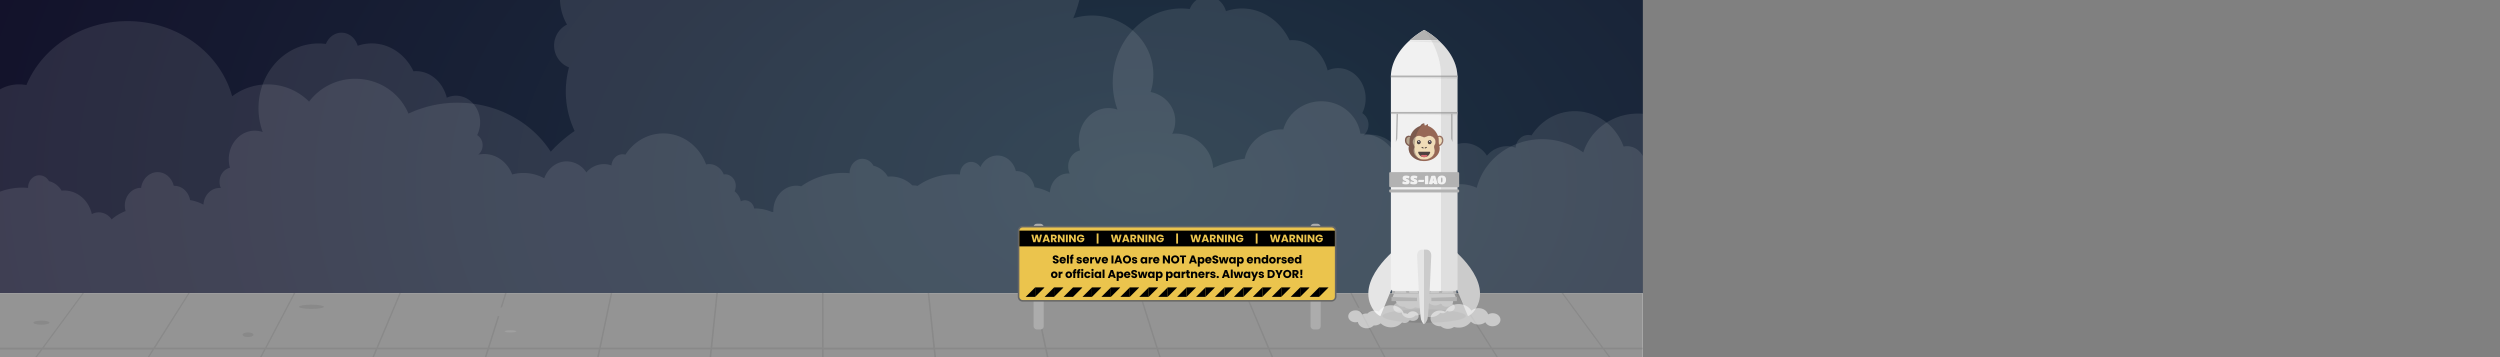 <svg id="Capa_3" data-name="Capa 3" xmlns="http://www.w3.org/2000/svg" xmlns:xlink="http://www.w3.org/1999/xlink" viewBox="0 0 2100 300"><rect x="0" y="0" width="2100" height="300" fill="#808080" stroke="none"/><defs><style>.cls-1{fill:none;}.cls-2{clip-path:url(#clip-path);}.cls-3{clip-path:url(#clip-path-2);}.cls-4{fill:url(#Degradado_sin_nombre_227);}.cls-25,.cls-5,.cls-6{fill:#fff;}.cls-11,.cls-5{opacity:0.1;}.cls-7{opacity:0.67;}.cls-8{fill:#606060;}.cls-9{fill:#3f3f3f;}.cls-12,.cls-25,.cls-9{opacity:0.5;}.cls-10{fill:#787878;opacity:0.75;}.cls-13{fill:#e5e5e5;}.cls-14,.cls-23{fill:#cbcbcb;}.cls-15{fill:#b2b2b2;}.cls-16{fill:#f1f1f1;}.cls-17{fill:#976856;}.cls-18{fill:#f0dcb8;}.cls-19,.cls-22{fill:#4c403f;}.cls-20{fill:#d56c71;}.cls-21{fill:#5b535f;}.cls-22{isolation:isolate;opacity:0.35;}.cls-23{opacity:0.33;}.cls-24{fill:#989898;opacity:0.2;}.cls-26{fill:#acacac;}.cls-27{fill:#666;}.cls-28{fill:#ebc44d;}</style><clipPath id="clip-path"><rect class="cls-1" width="1380" height="300"/></clipPath><clipPath id="clip-path-2"><rect class="cls-1" x="-10.43" y="-326.75" width="1403.95" height="573.12"/></clipPath><radialGradient id="Degradado_sin_nombre_227" cx="924.29" cy="3997.35" r="1041.48" gradientTransform="translate(26.84 -2324.41) scale(1.01 0.62)" gradientUnits="userSpaceOnUse"><stop offset="0" stop-color="#1f3545"/><stop offset="1" stop-color="#121029"/></radialGradient></defs><g class="cls-2"><g class="cls-3"><rect class="cls-4" x="-229.78" y="-362.88" width="1863.13" height="612.22"/><path class="cls-5" d="M1530.35,317.39V69.28a34,34,0,0,0-28.94,3.34A63.85,63.85,0,0,0,1394,98.87a49.34,49.34,0,0,0-18.19-3.45c-21.6,0-39.86,13.77-45.82,32.68a58.46,58.46,0,0,0-34.59-11.17c-26.69,0-49,17.43-54.94,40.85a32.71,32.71,0,0,0-13.81-3.06A32.29,32.29,0,0,0,1201.16,167a93,93,0,0,0-27.69-14.52,29.58,29.58,0,0,0,1.59-9.53c0-17-14.29-30.7-31.91-30.7l-.41,0c-2.36-15.38-16.11-27.18-32.74-27.18-15.35,0-28.23,10-32,23.67-.38,0-.76-.06-1.15-.06-15.47,0-28.36,10.59-31.29,24.63a95.4,95.4,0,0,0-26.51,7.84c-1-16.12-14.82-28.92-31.83-28.92-.86,0-1.72.06-2.57.12a23.9,23.9,0,0,0,2.57-10.75c0-12-8.89-22-20.7-24.31a47.79,47.79,0,0,0,2.29-14.66c0-27.39-23.08-49.59-51.56-49.59a53.36,53.36,0,0,0-15.75,2.36,106.29,106.29,0,0,0,8.38-41.33c0-62-53.32-112.18-119.09-112.18-49.31,0-91.63,28.24-109.72,68.49a33.84,33.84,0,0,0-19.19-5.91,33.85,33.85,0,0,0-18,5.15A64,64,0,0,0,595-90a63.74,63.74,0,0,0-58.57,45.9,49.34,49.34,0,0,0-18.19-3.45C491.8-47.6,470.36-27,470.36-1.55a44.51,44.51,0,0,0,5.91,22.17,19.74,19.74,0,0,0,1.68,36,77.79,77.79,0,0,0,4.74,53.4,117.74,117.74,0,0,0-20.08,17.38c-15.83-24.62-44.91-41.14-78.19-41.14a96.67,96.67,0,0,0-41.35,9.19c-7-17.13-24.3-29.27-44.58-29.27a48.38,48.38,0,0,0-38.86,19.17A49.24,49.24,0,0,0,195,80.9C185,44.6,149.4,17.74,107,17.74,68.3,17.74,35.3,40,22.18,71.45a32.71,32.71,0,0,0-6.07-.57,32,32,0,0,0-29,17.93,21.55,21.55,0,0,0-2.91-.22c-11.53,0-20.88,9-20.88,20.07a19.32,19.32,0,0,0,2.37,9.27,30.3,30.3,0,0,0-13.42,25,29.61,29.61,0,0,0,1.38,8.92,97.67,97.67,0,0,0-28.39-4.2c-33.48,0-62.7,16.73-78.46,41.61a31.94,31.94,0,0,0-29.58-19.17,32.64,32.64,0,0,0-16.77,4.62,31.87,31.87,0,0,0-29.88-20,32.58,32.58,0,0,0-20.31,7,48.27,48.27,0,0,0-41.07-22.37,48.79,48.79,0,0,0-29.46,9.77V317.39Z"/><path class="cls-5" d="M1634.2,129.83a18.28,18.28,0,0,0-7-3.37,10.56,10.56,0,0,0-9.22-5.79c-5.94,0-10.75,5.3-10.75,11.83,0,.1,0,.19,0,.28-1.83-.17-3.69-.28-5.57-.28a61.28,61.28,0,0,0-35.16,11.19,17.47,17.47,0,0,0-4.12-.5c-10.64,0-19.27,9.5-19.27,21.23,0,.26,0,.52,0,.79h0c-4.91,0-8.89,4.38-8.89,9.8a10,10,0,0,0,4.47,8.48,78.48,78.48,0,0,0-2.77,16h-.22A31.84,31.84,0,0,0,1511.5,211a38.1,38.1,0,0,0-14.6-24.78c-1.49-10.08-9.42-17.79-19-17.79a17.49,17.49,0,0,0-6.41,1.23,9.9,9.9,0,0,0-5.44-1.65c-5.55,0-10.1,4.62-10.69,10.56a20.43,20.43,0,0,0-17-2.81,42.28,42.28,0,0,0-27.72-10.45h-.8c-.82-4.48-4.41-7.85-8.71-7.85a8.16,8.16,0,0,0-4,1.07,17.12,17.12,0,0,0-6-9.68,12.06,12.06,0,0,0,1.14-5.13c0-6.14-4.52-11.11-10.1-11.11a9.34,9.34,0,0,0-1.4.12c-2.44-5.85-7.8-9.93-14-9.93a14.24,14.24,0,0,0-2.94.32c-6.34-17.39-22.29-29.73-41-29.73-15.12,0-28.45,8.07-36.35,20.36a9.86,9.86,0,0,0-2.68-.38c-5.6,0-10.19,4.71-10.69,10.74a21,21,0,0,0-7.26-1.31,22.17,22.17,0,0,0-16.83,8,22.52,22.52,0,0,0-18.79-10.61c-9.8,0-18.18,6.72-21.55,16.2a41.57,41.57,0,0,0-30.74-3.66c-4.44-11.53-14.8-19.61-26.88-19.61a26.78,26.78,0,0,0-5.77.63,11.45,11.45,0,0,0,4.23-9,11.32,11.32,0,0,0-5.24-9.74,27.27,27.27,0,0,0,2.86-12.27c0-14.08-10.36-25.5-23.14-25.5a21.21,21.21,0,0,0-8.8,1.91c-3.6-14.17-14.73-24.76-28.31-25.41a26.07,26.07,0,0,0-3.65.08c-7.55-15.87-22.65-26.7-40-26.7a41.46,41.46,0,0,0-13.44,2.24c-2.07-7.28-8.23-12.56-15.52-12.56-6.68,0-12.41,4.45-14.91,10.8a53.66,53.66,0,0,0-7.09-.48c-31.8,0-57.58,27.81-57.58,62.11a66.31,66.31,0,0,0,4,22.88,22.7,22.7,0,0,0-7.61-1.31c-13.76,0-24.92,12.29-24.92,27.46a30,30,0,0,0,1.1,8.11c-5.71,1.26-10,6.8-10,13.46a14.8,14.8,0,0,0,1.25,5.95c-.42,0-.83-.07-1.25-.07-8.22,0-14.92,7.09-15.38,16A42.05,42.05,0,0,0,869,157.36c-1.42-7.77-7.65-13.63-15.13-13.63-.19,0-.36,0-.55,0-1.82-7.54-8.05-13.1-15.47-13.1-6.29,0-11.71,4-14.32,9.81a9.19,9.19,0,0,0-7.7-4.45c-5.21,0-9.42,4.64-9.42,10.37,0,.08,0,.16,0,.24-1.61-.15-3.23-.24-4.88-.24a53.67,53.67,0,0,0-30.8,9.8,15.53,15.53,0,0,0-3.62-.43c-.25,0-.49,0-.73,0a26.09,26.09,0,0,0-18.16-7.49c-.83,0-1.65.05-2.45.13a19.38,19.38,0,0,0-12.11-9.19,10.6,10.6,0,0,0-9.23-5.79c-5.93,0-10.74,5.3-10.74,11.84,0,.09,0,.18,0,.28-1.84-.18-3.69-.28-5.57-.28A61.15,61.15,0,0,0,673,156.49a17.69,17.69,0,0,0-4.13-.5c-10.64,0-19.27,9.5-19.27,21.22,0,.27,0,.53,0,.8h0a8.47,8.47,0,0,0-1.13.09,36.27,36.27,0,0,0-14.31-3l-.69,0a8,8,0,0,0-7.64-6.88,7.2,7.2,0,0,0-3.52.93,15.06,15.06,0,0,0-5.27-8.48,10.56,10.56,0,0,0,1-4.49c0-5.38-4-9.74-8.85-9.74a8.39,8.39,0,0,0-1.23.11c-2.14-5.13-6.83-8.7-12.29-8.7a12.19,12.19,0,0,0-2.57.28c-5.55-15.24-19.53-26.06-35.91-26.06-13.24,0-24.92,7.08-31.84,17.85a8.72,8.72,0,0,0-2.35-.34c-4.9,0-8.93,4.13-9.37,9.41a18.51,18.51,0,0,0-6.36-1.14,19.4,19.4,0,0,0-14.74,7,19.77,19.77,0,0,0-16.47-9.29c-8.59,0-15.93,5.89-18.88,14.2a36.53,36.53,0,0,0-26.93-3.22c-3.89-10.09-13-17.17-23.56-17.17a23.4,23.4,0,0,0-5,.55,10,10,0,0,0,3.7-7.92,9.93,9.93,0,0,0-4.58-8.53,24.06,24.06,0,0,0,2.5-10.75c0-12.34-9.08-22.34-20.28-22.34a18.73,18.73,0,0,0-7.71,1.67c-3.16-12.41-12.91-21.7-24.8-22.26a22.7,22.7,0,0,0-3.2.07c-6.62-13.91-19.84-23.4-35.09-23.4a36.33,36.33,0,0,0-11.77,2c-1.81-6.37-7.21-11-13.6-11-5.85,0-10.88,3.9-13.07,9.46a47,47,0,0,0-6.21-.42c-27.86,0-50.44,24.37-50.44,54.42a57.86,57.86,0,0,0,3.55,20,20.11,20.11,0,0,0-6.67-1.15c-12.07,0-21.85,10.77-21.85,24.06a26.31,26.31,0,0,0,1,7.11c-5,1.1-8.76,6-8.76,11.79a12.87,12.87,0,0,0,1.09,5.22c-.37,0-.73-.06-1.1-.06-7.2,0-13.07,6.21-13.48,14a36.54,36.54,0,0,0-11.23-3.8c-1.24-6.82-6.7-12-13.25-12l-.49,0c-1.59-6.61-7-11.49-13.55-11.49-7,0-12.87,5.73-13.87,13.19h-.17c-7.47,0-13.52,6.67-13.52,14.89a16.22,16.22,0,0,0,.67,4.62,38,38,0,0,0-11.73,7,13.12,13.12,0,0,0-10.78-5.94,12.49,12.49,0,0,0-5.86,1.48c-2.49-11.36-12-19.81-23.27-19.81-.72,0-1.44,0-2.14.11a17,17,0,0,0-10.61-8A9.27,9.27,0,0,0,33,147.23c-5.19,0-9.41,4.64-9.41,10.37,0,.08,0,.16,0,.25-1.61-.15-3.23-.25-4.88-.25a53.67,53.67,0,0,0-30.8,9.8,15.53,15.53,0,0,0-3.62-.43c-9.33,0-16.88,8.32-16.88,18.59,0,.24,0,.47,0,.7h0c-4.3,0-7.79,3.84-7.79,8.58a8.74,8.74,0,0,0,3.91,7.44,69.19,69.19,0,0,0-2.42,14h-.19a27.93,27.93,0,0,0-21.23,10.08,33.31,33.31,0,0,0-12.78-21.71c-1.31-8.84-8.25-15.59-16.65-15.59a15.5,15.5,0,0,0-5.61,1.07,8.8,8.8,0,0,0-4.77-1.44c-4.86,0-8.86,4-9.36,9.25a18.09,18.09,0,0,0-10.13-3.12c-7.67,0-14.31,4.9-17.49,12a14.48,14.48,0,0,0-8.44-2.75A15.12,15.12,0,0,0-158,211a6.93,6.93,0,0,0-5.79-3.27c-3.94,0-7.14,3.52-7.14,7.86a8.32,8.32,0,0,0,1.5,4.81c-.57,0-1.14-.07-1.71-.07-10.92,0-20.24,7.53-23.91,18.14a52.92,52.92,0,0,0-8.3-.66c-.49,0-1,0-1.45,0v0a15.71,15.71,0,0,0-8.75-14.44l-4.64,227.35,1852.39-4.42Z"/></g><rect class="cls-6" x="-10.43" y="246.36" width="1403.95" height="226.67"/><g class="cls-7"><rect class="cls-8" x="-10.43" y="246.36" width="1403.95" height="226.67"/><path class="cls-9" d="M692,473l-.17-226.68H690.5l0,45.59h-92.2L603,246.36h-1.3L596.89,292h-92.2l9.56-45.59H513L503.33,292H411.11l14.38-45.59H424.2L409.75,292h-92.2l19.17-45.59h-1.29L316.19,292H224l24-45.59h-1.3l-24,45.59h-92.2l28.79-45.59h-1.31L129.05,292H36.84l33.58-45.59H69.13L35.47,292h-45.9v1.56H34.31l-44.74,60.61v2l46.12-62.59h92.36l-69,109H-10.43v2H57.84L14.42,473h1.65l43.3-68.58H163.25L127.07,473h1.66l36.07-68.58H268.68l-29,68.58h1.64l28.85-68.58H374.11L352.38,473H354l21.62-68.58H479.52L465,473h1.65l14.4-68.58H585L577.67,473h1.65l7.17-68.58H690.38l0,68.58ZM164.3,402.48H60.63l68.8-109h92.35Zm105.22,0H165.83l57.33-109h92.36Zm105.21,0H271.06l45.83-109h92.36Zm105.22,0H376.28l34.35-109H503Zm105.21,0H481.49l22.87-109h92.36Zm1.55,0,11.39-109h92.37l-.09,109ZM1393.53,292h-46.71l-33.65-45.59h-1.31L1345.45,292h-92.2l-28.85-45.59h-1.3L1251.88,292h-92.2l-24-45.59h-1.32l24,45.59h-92.2l-19.25-45.59h-1.3L1064.74,292h-92.2L958.1,246.36h-1.31L971.17,292H879l-9.64-45.59H868L877.6,292H785.41l-4.84-45.59h-1.3L784,292H691.92v1.56H784.2l11.39,109H692v2H795.8L803,473h1.65l-7.28-68.58H901.22L915.62,473h1.65l-14.51-68.58h103.89L1028.27,473h1.65l-21.73-68.58h103.88L1140.91,473h1.66l-29-68.58H1217.5L1253.56,473h1.66L1219,404.46h103.88l43.3,68.58h1.65l-43.41-68.58h69.07v-2H1323.2l-69-109h92.35l46.93,63.7v-2L1348,293.51h45.55ZM797.14,402.48l-11.58-109h92.37l22.88,109Zm105.2,0-23-109h92.37l34.35,109Zm105.23,0L973,293.51h92.37l45.84,109Zm105.2,0-46-109h92.37l57.31,109Zm208.9,0H1218l-57.49-109h92.36Z"/><path class="cls-10" d="M433.64,278.33c0,.5-2.16.91-4.82.91s-4.82-.41-4.82-.91,2.16-.9,4.82-.9S433.64,277.83,433.64,278.33Z"/><ellipse class="cls-9" cx="34.8" cy="271.04" rx="6.77" ry="1.73"/><ellipse class="cls-9" cx="208.33" cy="281.19" rx="4.53" ry="1.95"/><path class="cls-8" d="M1369.86,270.59c0,1-3,1.78-6.79,1.78s-6.79-.8-6.79-1.78,3-1.77,6.79-1.77S1369.86,269.61,1369.86,270.59Z"/><ellipse class="cls-8" cx="1156.6" cy="260.07" rx="99.76" ry="1.58"/><path class="cls-8" d="M148.2,254.53c0,.78-10.06,1.41-22.48,1.41s-22.47-.63-22.47-1.41,10.06-1.42,22.47-1.42S148.2,253.75,148.2,254.53Z"/><ellipse class="cls-8" cx="413.86" cy="261.9" rx="48.89" ry="3.65"/><ellipse class="cls-9" cx="261.59" cy="257.7" rx="10.5" ry="1.78"/></g></g><ellipse class="cls-11" cx="1196.32" cy="265.46" rx="35.04" ry="5.71"/><g class="cls-12"><path class="cls-13" d="M1217.82,254.66a4.39,4.39,0,0,0-3.83,2,4.87,4.87,0,0,0-2.26-.54,5.83,5.83,0,0,0-.59,0c-1.14-3.41-4.91-5.93-9.4-5.93a10,10,0,0,0-8.87,4.72,7.49,7.49,0,0,0-3.25-.72,7.08,7.08,0,0,0-5.13,2.07,5.68,5.68,0,0,0-.59,0,7.54,7.54,0,0,0-3.26.73,5.27,5.27,0,0,0-5-3c-2.9,0-5.26,1.95-5.26,4.35s2.36,4.35,5.26,4.35a5.91,5.91,0,0,0,1.81-.27c.43,2.65,3.16,4.69,6.47,4.69A7,7,0,0,0,1189,265a5.83,5.83,0,0,0,.59,0,7.24,7.24,0,0,0,4.6-1.57,10.62,10.62,0,0,0,7.52,2.92,10.4,10.4,0,0,0,8.13-3.61,4.89,4.89,0,0,0,1.86.36,4.37,4.37,0,0,0,3.83-2,4.78,4.78,0,0,0,2.26.55c2.34,0,4.24-1.57,4.24-3.51S1220.16,254.66,1217.82,254.66Z"/><path class="cls-6" d="M1215.2,248.73a6.14,6.14,0,0,0-3.12.82c-.72-2.46-3.39-4.3-6.59-4.3a7.52,7.52,0,0,0-4.87,1.71,10.11,10.11,0,0,0-8.76-4.52c-4.22,0-7.8,2.22-9.17,5.32a7.5,7.5,0,0,0-3.58-.89c-3.61,0-6.53,2.42-6.53,5.41s2.92,5.4,6.53,5.4l.54,0a7.2,7.2,0,0,0,4.84,1.78,7.34,7.34,0,0,0,4.21-1.28,11.6,11.6,0,0,0,3.16.44,10.24,10.24,0,0,0,8.48-4.08,7.42,7.42,0,0,0,5.15,2,7.59,7.59,0,0,0,4.72-1.58,5.52,5.52,0,0,0,5,2.75c3,0,5.4-2,5.4-4.46S1218.18,248.73,1215.2,248.73Z"/></g><path class="cls-13" d="M1174.3,207.65s-37.6,28.37-20.43,53c2.86,4,5.67,4.92,5.67,4.92L1172.15,235Z"/><path class="cls-14" d="M1218.32,207.65s37.59,28.37,20.43,53c-2.86,4-5.68,4.92-5.68,4.92L1220.46,235Z"/><path class="cls-14" d="M1187.74,245.32h-16.13s-2.13,4.19-2.13,5.79h20.39C1189.87,249.51,1187.74,245.32,1187.74,245.32Z"/><polygon class="cls-15" points="1190.28 252.94 1168.85 252.94 1168.85 249.45 1190.28 250.12 1190.28 252.94"/><path class="cls-14" d="M1192.52,242.88v3.73h-23.14c0-.23,0-.47,0-.7v-.06c0-.69,0-1.36.09-2l2.23-.09,8.93-.37,2.2-.09,7.45-.3,1.17-.05Z"/><path class="cls-15" d="M1191.89,246.41s0,0,0-.06,0-.08,0-.13,0-.09,0-.13c-.14-.93-.27-2-.38-3.17l-1.17.05,1,3.11-7.44-.08-.71-1.9-2.28.09.49,1.79-9.55-.11-.1-2.14-2.23.09c0,.67-.08,1.34-.09,2v.06c0,.23,0,.47,0,.7h22.54Z"/><path class="cls-14" d="M1204.88,245.32H1221s2.13,4.19,2.13,5.79h-20.39C1202.75,249.51,1204.88,245.32,1204.88,245.32Z"/><polygon class="cls-15" points="1202.33 252.94 1223.77 252.94 1223.77 249.45 1202.33 250.12 1202.33 252.94"/><path class="cls-14" d="M1200.1,242.88v3.73h23.13v-.76c0-.69,0-1.36-.09-2l-2.23-.09-8.93-.37-2.21-.09-7.44-.3-1.18-.05Z"/><path class="cls-15" d="M1200.73,246.41a.13.13,0,0,1,0-.06.69.69,0,0,1,0-.13.59.59,0,0,1,0-.13c.14-.93.26-2,.37-3.17l1.18.05-1,3.11,7.43-.08.71-1.9,2.29.09-.49,1.79,9.55-.11.1-2.14,2.23.09c0,.67.07,1.34.09,2v.76h-22.54A1.42,1.42,0,0,0,1200.73,246.41Z"/><path class="cls-16" d="M1224.29,64.93V242.66c0,1-1.06,1.75-2.36,1.75h-51.22c-1.31,0-2.36-.78-2.36-1.75V64.93h0c0-.49,0-1,0-1.46.54-12.32,7.83-22.07,14.83-28.65l.46-.42.84-.77a68.6,68.6,0,0,1,11.65-8.41l.14-.08h0a66.87,66.87,0,0,1,11.8,8.49l.84.77c.49.45,1,.92,1.48,1.4,6.67,6.55,13.3,15.94,13.81,27.67C1224.27,64,1224.29,64.44,1224.29,64.93Z"/><path class="cls-17" d="M1184.52,115.11a10.9,10.9,0,0,0-.39,2.9v.2a15.39,15.39,0,0,1-.4,3.52,3.67,3.67,0,0,1-1.65-1.26c-1.41-1.79-.94-4.66.8-5.34a2.21,2.21,0,0,1,1.64,0Z"/><path class="cls-18" d="M1184.52,115.11a10.9,10.9,0,0,0-.39,2.9v.2a15.39,15.39,0,0,1-.4,3.52,3.67,3.67,0,0,1-1.65-1.26c-1.41-1.79-.94-4.66.8-5.34a2.21,2.21,0,0,1,1.64,0Z"/><path class="cls-17" d="M1210.55,120.47a3.78,3.78,0,0,1-1.64,1.26,14.35,14.35,0,0,1-.4-3.52V118a10.93,10.93,0,0,0-.4-2.91,2.16,2.16,0,0,1,1.64,0C1211.49,115.81,1212,118.68,1210.55,120.47Z"/><path class="cls-18" d="M1210.55,120.47a3.78,3.78,0,0,1-1.64,1.26,14.35,14.35,0,0,1-.4-3.52V118a10.93,10.93,0,0,0-.4-2.91,2.16,2.16,0,0,1,1.64,0C1211.49,115.81,1212,118.68,1210.55,120.47Z"/><path class="cls-17" d="M1205.12,121.77a3.16,3.16,0,0,0-.34,2.71,7,7,0,0,1,.43,2c0,4.2-4,7.61-8.89,7.61s-8.9-3.41-8.9-7.61a7.08,7.08,0,0,1,.44-2,3.16,3.16,0,0,0-.35-2.71c-.12-.19-.23-.4-.33-.6a4.9,4.9,0,0,1-.44-2,5.19,5.19,0,0,1,5.31-5.06,5.48,5.48,0,0,1,2.71.71,3.16,3.16,0,0,0,3.12,0,5.45,5.45,0,0,1,2.7-.71,5.18,5.18,0,0,1,5.31,5.06,4.9,4.9,0,0,1-.44,2A3.93,3.93,0,0,1,1205.12,121.77Z"/><path class="cls-18" d="M1205.12,121.77a3.16,3.16,0,0,0-.34,2.71,7,7,0,0,1,.43,2c0,4.2-4,7.61-8.89,7.61s-8.9-3.41-8.9-7.61a7.08,7.08,0,0,1,.44-2,3.16,3.16,0,0,0-.35-2.71c-.12-.19-.23-.4-.33-.6a4.9,4.9,0,0,1-.44-2,5.19,5.19,0,0,1,5.31-5.06,5.48,5.48,0,0,1,2.71.71,3.16,3.16,0,0,0,3.12,0,5.45,5.45,0,0,1,2.7-.71,5.18,5.18,0,0,1,5.31,5.06,4.9,4.9,0,0,1-.44,2A3.93,3.93,0,0,1,1205.12,121.77Z"/><path class="cls-19" d="M1191.78,127.45a.51.51,0,0,0-.51.51.13.13,0,0,0,0,.06,5.18,5.18,0,0,0,10.08,0,.51.51,0,0,0-.44-.57h-9.14Z"/><path class="cls-20" d="M1193.39,131.18a5.51,5.51,0,0,0,5.85,0c-.36-1.27-1.54-1-2.92-1S1193.76,129.91,1193.39,131.18Z"/><path class="cls-17" d="M1210.35,114.19a2.73,2.73,0,0,0-2.47.15c-.15-.43-.31-.84-.5-1.25s-.28-.59-.44-.87a13.68,13.68,0,0,0-7.43-6.43l-.06-1.68-2,1.21-.25,0a3.25,3.25,0,0,0-.44,0l-.3-1.27-.08-.37h-.3a3.88,3.88,0,0,0-3,2.15,13.74,13.74,0,0,0-7.43,6.42c-.15.29-.3.58-.44.88s-.35.82-.49,1.24l-.08,0a2.78,2.78,0,0,0-2.4-.1c-2.21.86-2.81,4.51-1,6.78a4.74,4.74,0,0,0,2.25,1.66l0,.12a9,9,0,0,0-.2,1.86c0,4.34,3.2,8.08,7.79,9.72a14.66,14.66,0,0,0,3.33.78,17.54,17.54,0,0,0,1.78.12h.14c7.2,0,13-4.76,13-10.62a8.35,8.35,0,0,0-.21-1.86.69.69,0,0,0,0-.13,4.58,4.58,0,0,0,2.24-1.65C1213.16,118.7,1212.56,115.05,1210.35,114.19Zm-25.83.92a10.9,10.9,0,0,0-.39,2.9v.2a15.39,15.39,0,0,1-.4,3.52,3.67,3.67,0,0,1-1.65-1.26c-1.41-1.79-.94-4.66.8-5.34a2.21,2.21,0,0,1,1.64,0Zm20.93,6.06a3.93,3.93,0,0,1-.33.6,3.16,3.16,0,0,0-.34,2.71,7.08,7.08,0,0,1,.44,2c0,4.2-4,7.61-8.9,7.61s-8.9-3.41-8.9-7.61a7.08,7.08,0,0,1,.44-2,3.16,3.16,0,0,0-.35-2.71c-.12-.19-.23-.4-.33-.6a4.9,4.9,0,0,1-.44-2,5.19,5.19,0,0,1,5.31-5.06,5.48,5.48,0,0,1,2.71.71,3.16,3.16,0,0,0,3.12,0,5.45,5.45,0,0,1,2.7-.71,5.18,5.18,0,0,1,5.31,5.06A4.9,4.9,0,0,1,1205.45,121.17Zm5.1-.7a3.78,3.78,0,0,1-1.64,1.26,14.35,14.35,0,0,1-.4-3.52V118a10.93,10.93,0,0,0-.4-2.91,2.16,2.16,0,0,1,1.64,0c1.74.68,2.21,3.55.8,5.34Z"/><rect class="cls-19" x="1194.56" y="123.09" width="0.85" height="1.94" rx="0.43" transform="translate(585.64 1159.47) rotate(-65.45)"/><rect class="cls-19" x="1196.68" y="123.63" width="1.94" height="0.85" rx="0.43" transform="translate(56.72 508.82) rotate(-24.55)"/><path class="cls-19" d="M1191.74,121.16h0a1.48,1.48,0,0,1-1.52-1.44v-.48a1.49,1.49,0,0,1,1.52-1.45h0a1.49,1.49,0,0,1,1.53,1.45v.48A1.48,1.48,0,0,1,1191.74,121.16Z"/><path class="cls-21" d="M1191.74,117.79v1.69a.75.75,0,0,0,.77.72.74.74,0,0,0,.76-.72v-.24A1.49,1.49,0,0,0,1191.74,117.79Z"/><ellipse class="cls-6" cx="1191.74" cy="118.76" rx="0.51" ry="0.48"/><path class="cls-19" d="M1200.89,121.16h0a1.48,1.48,0,0,1-1.52-1.44v-.48a1.49,1.49,0,0,1,1.52-1.45h0a1.49,1.49,0,0,1,1.52,1.45v.48A1.48,1.48,0,0,1,1200.89,121.16Z"/><path class="cls-21" d="M1200.89,117.79v1.69a.76.76,0,0,0,1.52,0v-.24A1.49,1.49,0,0,0,1200.89,117.79Z"/><ellipse class="cls-6" cx="1200.89" cy="118.76" rx="0.51" ry="0.48"/><path class="cls-22" d="M1196.45,104c-.34,0-1.08.5-2,1.43-.22.23-.45.49-.69.77a20.9,20.9,0,0,0-4.48,8.62c-1.17,5.58-1.64,12.06.42,15.65a13.34,13.34,0,0,0,4.68,4.64,14.66,14.66,0,0,1-3.33-.78c-4.59-1.64-7.79-5.38-7.79-9.72a9,9,0,0,1,.2-1.86l0-.12a4.74,4.74,0,0,1-2.25-1.66c-1.79-2.27-1.19-5.92,1-6.78a2.78,2.78,0,0,1,2.4.1l.08,0c.14-.43.31-.84.49-1.25s.29-.59.44-.87a13.68,13.68,0,0,1,7.43-6.43,3.9,3.9,0,0,1,3-2.15h.3Z"/><polygon class="cls-23" points="1224.29 95.46 1224.29 96.9 1169.45 95.95 1168.35 95.94 1168.35 95.46 1168.35 95.46 1224.29 95.46"/><path class="cls-15" d="M1208.12,33.63a66.87,66.87,0,0,0-11.8-8.49h0l-.14.08a68.6,68.6,0,0,0-11.65,8.41Z"/><path class="cls-15" d="M1224.29,64.93h-55.94c0-.49,0-1,0-1.46h55.87C1224.27,64,1224.29,64.44,1224.29,64.93Z"/><path class="cls-15" d="M1224.29,95.46h-55.94c0-.49,0-1,0-1.46h55.87C1224.27,94.48,1224.29,95,1224.29,95.46Z"/><path class="cls-15" d="M1174.33,95.46l-.6,21-1.21,2.87.61-23.88Z"/><path class="cls-15" d="M1218.92,95.46v21c.4,1,.81,1.92,1.2,2.87V95.46Z"/><path class="cls-23" d="M1210.44,35.8c-6.13-.17-27.23-1-27.23-1l.46-.42H1209C1209.45,34.85,1210,35.32,1210.44,35.8Z"/><polygon class="cls-23" points="1224.29 64.93 1224.29 66.37 1169.45 65.42 1168.35 65.41 1168.35 64.93 1168.35 64.93 1224.29 64.93"/><path class="cls-14" d="M1202.27,214.53c0-2.68-1.8-4.85-4-4.85h-2.09l-.57,24.16.57,38.47s1.51-.49,2.83-4S1202.27,214.53,1202.27,214.53Z"/><path class="cls-13" d="M1194.36,209.68c-2.22,0-4,2.17-4,4.85,0,0,2.16,50.52,3.27,53.77s2.55,4,2.55,4V209.68Z"/><path class="cls-24" d="M1224.29,64.93V242.66c0,1-1.06,1.75-2.36,1.75h-11.49V63.47c0-22.34-14.13-38.33-14.13-38.33h0a66.87,66.87,0,0,1,11.8,8.49l.84.77c.49.45,1,.92,1.48,1.4,6.67,6.55,13.3,15.94,13.81,27.67C1224.27,64,1224.29,64.44,1224.29,64.93Z"/><rect class="cls-15" x="1166.93" y="159.14" width="58.77" height="2.53" rx="0.82"/><rect class="cls-15" x="1166.93" y="144.6" width="58.77" height="12.64" rx="0.82"/><path class="cls-16" d="M1183.29,154.36a2.71,2.71,0,0,1-.85.37,5.36,5.36,0,0,1-1.39.14,8.6,8.6,0,0,1-1.63-.14,4.32,4.32,0,0,1-1.1-.31c-.22-.11-.33-.23-.33-.33a4.52,4.52,0,0,1,.16-1.18c.11-.41.24-.61.38-.61l.84.27a4.26,4.26,0,0,0,1.21.27,1.12,1.12,0,0,0,.52-.08.29.29,0,0,0,.12-.25c0-.11-.07-.2-.22-.29a2.62,2.62,0,0,0-.55-.22,5.67,5.67,0,0,1-.73-.28,6.13,6.13,0,0,1-.72-.4,1.77,1.77,0,0,1-.56-.64,2,2,0,0,1-.22-.93c0-1.5.89-2.25,2.68-2.25a10.71,10.71,0,0,1,1.73.13,4,4,0,0,1,1,.28c.19.11.29.21.29.31a3.06,3.06,0,0,1-.24,1.13c-.17.41-.33.61-.48.61a1.25,1.25,0,0,1-.27-.09,2.76,2.76,0,0,0-1.1-.29,1.36,1.36,0,0,0-.6.08.25.25,0,0,0-.16.24c0,.12.08.21.22.28a3.63,3.63,0,0,0,.56.19,5.73,5.73,0,0,1,.71.26,4.77,4.77,0,0,1,.73.42,1.86,1.86,0,0,1,.55.67,2.18,2.18,0,0,1,.23,1,2,2,0,0,1-.32,1.1A1.9,1.9,0,0,1,1183.29,154.36Z"/><path class="cls-16" d="M1189.9,154.36a2.51,2.51,0,0,1-.85.37,5.36,5.36,0,0,1-1.39.14,8.43,8.43,0,0,1-1.62-.14,4.43,4.43,0,0,1-1.11-.31c-.22-.11-.33-.23-.33-.33a4.52,4.52,0,0,1,.16-1.18c.11-.41.24-.61.39-.61l.84.27a4.14,4.14,0,0,0,1.2.27,1.2,1.2,0,0,0,.53-.08.29.29,0,0,0,.12-.25c0-.11-.08-.2-.23-.29a2.41,2.41,0,0,0-.55-.22,6.29,6.29,0,0,1-.73-.28,7.06,7.06,0,0,1-.72-.4,1.66,1.66,0,0,1-.55-.64,1.89,1.89,0,0,1-.23-.93c0-1.5.9-2.25,2.68-2.25a10.62,10.62,0,0,1,1.73.13,3.85,3.85,0,0,1,1,.28c.2.11.3.21.3.31a3.09,3.09,0,0,1-.25,1.13c-.17.41-.33.61-.48.61a1.08,1.08,0,0,1-.26-.09,2.84,2.84,0,0,0-1.11-.29,1.42,1.42,0,0,0-.6.08.25.25,0,0,0-.15.24c0,.12.07.21.22.28a3.48,3.48,0,0,0,.55.19,5.83,5.83,0,0,1,.72.26,4.24,4.24,0,0,1,.72.42,1.88,1.88,0,0,1,.56.67,2.31,2.31,0,0,1,.22,1,2,2,0,0,1-.32,1.1A1.76,1.76,0,0,1,1189.9,154.36Z"/><path class="cls-16" d="M1195.63,152.86h-4.09c-.08,0-.14-.06-.2-.18a1.54,1.54,0,0,1-.08-.54,1.35,1.35,0,0,1,.23-.71c.14-.24.29-.36.43-.36H1196c.17,0,.26.22.26.66a1.57,1.57,0,0,1-.21.73C1195.89,152.73,1195.76,152.86,1195.63,152.86Z"/><path class="cls-16" d="M1199.16,154.72c-.41,0-.82.06-1.24.06a3.28,3.28,0,0,1-.79-.05c-.12,0-.17-.1-.17-.19v-6.29c0-.15.19-.29.58-.44a3.89,3.89,0,0,1,1.32-.21,1,1,0,0,1,.85.27.4.4,0,0,1,.07.2v6.47C1199.78,154.62,1199.57,154.67,1199.16,154.72Z"/><path class="cls-16" d="M1203.07,154.67a3.12,3.12,0,0,1-1,.11,4.94,4.94,0,0,1-1.25-.13c-.33-.09-.5-.21-.5-.35a31.2,31.2,0,0,1,.9-3.1c.6-1.9,1-3,1-3.29,0-.09.31-.16.82-.22a14,14,0,0,1,1.64-.09c.58,0,.9.11,1,.31q1.9,6.34,1.91,6.45a.27.27,0,0,1-.12.2,1.94,1.94,0,0,1-1.12.22q-1.8,0-1.83-.42l-.07-.66h-1l0,.57A.45.45,0,0,1,1203.07,154.67Zm1.11-2.89L1204,150h-.22l-.17,1.82Z"/><path class="cls-16" d="M1211.06,154.87a6,6,0,0,1-1.44-.15,3.06,3.06,0,0,1-1.11-.56c-.68-.54-1-1.56-1-3.07a4.39,4.39,0,0,1,.28-1.65,2.67,2.67,0,0,1,.77-1.13,3.81,3.81,0,0,1,2.52-.81,5.69,5.69,0,0,1,1.39.15,3.07,3.07,0,0,1,1.12.51,3.41,3.41,0,0,1,1.06,2.93,3.78,3.78,0,0,1-1,2.86A3.59,3.59,0,0,1,1211.06,154.87Zm-.33-1.73a.44.44,0,0,0,.66,0,1.59,1.59,0,0,0,.21-.63,9,9,0,0,0,.08-1.34,8.71,8.71,0,0,0-.08-1.32,1.53,1.53,0,0,0-.21-.61.46.46,0,0,0-.66,0,1.53,1.53,0,0,0-.21.61,8.71,8.71,0,0,0-.08,1.32,9,9,0,0,0,.08,1.34A1.59,1.59,0,0,0,1210.73,153.14Z"/><path class="cls-25" d="M1186.8,261.52a5,5,0,0,0-4.38,2.3,5.59,5.59,0,0,0-2.58-.62,5.07,5.07,0,0,0-.68,0c-1.3-3.91-5.62-6.79-10.75-6.79-4.51,0-8.38,2.22-10.15,5.4a8.6,8.6,0,0,0-3.71-.83,8.1,8.1,0,0,0-5.87,2.37c-.22,0-.44,0-.67,0a8.59,8.59,0,0,0-3.73.84,6,6,0,0,0-5.74-3.48c-3.32,0-6,2.23-6,5s2.69,5,6,5a7,7,0,0,0,2.07-.31c.49,3,3.61,5.37,7.4,5.37a8.1,8.1,0,0,0,5.87-2.37c.22,0,.45,0,.67,0a8.3,8.3,0,0,0,5.26-1.8,12.15,12.15,0,0,0,8.6,3.35,11.91,11.91,0,0,0,9.3-4.14,5.47,5.47,0,0,0,2.13.42,5,5,0,0,0,4.37-2.3,5.63,5.63,0,0,0,2.59.62c2.67,0,4.84-1.79,4.84-4S1189.47,261.52,1186.8,261.52Z"/><path class="cls-25" d="M1253.82,263.1a7.56,7.56,0,0,0-3.81,1c-.88-3-4.15-5.25-8.06-5.25a9.18,9.18,0,0,0-6,2.09c-2-3.27-6-5.53-10.71-5.53-5.16,0-9.55,2.71-11.22,6.5a9.22,9.22,0,0,0-4.38-1.08c-4.41,0-8,3-8,6.61s3.58,6.61,8,6.61c.23,0,.45,0,.67,0a8.78,8.78,0,0,0,5.91,2.18,9,9,0,0,0,5.15-1.57,14,14,0,0,0,3.87.54,12.51,12.51,0,0,0,10.36-5,9.1,9.1,0,0,0,6.31,2.41,9.24,9.24,0,0,0,5.77-1.94,6.74,6.74,0,0,0,6.1,3.38c3.64,0,6.6-2.45,6.6-5.47S1257.46,263.1,1253.82,263.1Z"/><rect class="cls-26" x="1100.84" y="187.95" width="8.53" height="88.78" rx="2.65"/><rect class="cls-26" x="868.19" y="187.95" width="8.53" height="88.78" rx="2.65"/><rect class="cls-27" x="956.97" y="87.71" width="63.61" height="267.68" rx="3.98" transform="translate(1210.33 -767.23) rotate(90)"/><rect class="cls-28" x="856.26" y="191.07" width="265.03" height="60.96" rx="2.65"/><rect x="856.26" y="193.72" width="265.03" height="13.25"/><path class="cls-28" d="M875.31,197.13l-1.65,6.33h-1.87l-1-4.17-1,4.17h-1.87l-1.6-6.33h1.65l.91,4.61,1.13-4.61h1.69l1.08,4.61.92-4.61Z"/><path class="cls-28" d="M880,202.34h-2.36l-.38,1.12h-1.61l2.29-6.33h1.78l2.29,6.33H880.4Zm-.4-1.19-.78-2.32-.78,2.32Z"/><path class="cls-28" d="M886,203.46l-1.31-2.39h-.37v2.39h-1.55v-6.33h2.59a3,3,0,0,1,1.28.26,1.82,1.82,0,0,1,.78.72,1.93,1.93,0,0,1,.27,1,1.88,1.88,0,0,1-.36,1.13,1.94,1.94,0,0,1-1,.7l1.46,2.51ZM884.27,200h1a.88.88,0,0,0,.64-.21.78.78,0,0,0,.21-.58.77.77,0,0,0-.21-.57.88.88,0,0,0-.64-.21h-1Z"/><path class="cls-28" d="M894.26,203.46h-1.54l-2.58-3.9v3.9H888.6v-6.33h1.54l2.58,3.92v-3.92h1.54Z"/><path class="cls-28" d="M896.92,197.13v6.33h-1.54v-6.33Z"/><path class="cls-28" d="M903.69,203.46h-1.54l-2.58-3.9v3.9H898v-6.33h1.54l2.58,3.92v-3.92h1.54Z"/><path class="cls-28" d="M909,199.13a1.19,1.19,0,0,0-.49-.48,1.66,1.66,0,0,0-.75-.17,1.57,1.57,0,0,0-1.2.49,2.18,2.18,0,0,0,0,2.68,1.7,1.7,0,0,0,1.3.49,1.52,1.52,0,0,0,1-.29,1.6,1.6,0,0,0,.57-.82h-1.95v-1.14h3.35v1.43a3,3,0,0,1-.58,1.07,3,3,0,0,1-1,.81,3.28,3.28,0,0,1-1.42.3,3.32,3.32,0,0,1-1.68-.41A2.84,2.84,0,0,1,905,202a3.35,3.35,0,0,1-.41-1.66,3.43,3.43,0,0,1,.41-1.68,2.84,2.84,0,0,1,1.14-1.14,3.39,3.39,0,0,1,1.67-.41,3.21,3.21,0,0,1,1.91.55,2.55,2.55,0,0,1,1,1.52Z"/><path class="cls-28" d="M922.75,204.62h-1.54v-8.51h1.54Z"/><path class="cls-28" d="M942.11,197.13l-1.65,6.33h-1.87l-1-4.17-1,4.17h-1.87l-1.6-6.33h1.65l.91,4.61,1.12-4.61h1.7l1.08,4.61.92-4.61Z"/><path class="cls-28" d="M946.82,202.34h-2.36l-.38,1.12h-1.61l2.28-6.33h1.79l2.29,6.33H947.2Zm-.4-1.19-.78-2.32-.78,2.32Z"/><path class="cls-28" d="M952.75,203.46l-1.32-2.39h-.37v2.39h-1.54v-6.33h2.59a2.87,2.87,0,0,1,1.27.26,1.85,1.85,0,0,1,.79.72A1.89,1.89,0,0,1,953,201l1.46,2.51ZM951.06,200h1a.86.86,0,0,0,.63-.21.75.75,0,0,0,.22-.58.74.74,0,0,0-.22-.57.86.86,0,0,0-.63-.21h-1Z"/><path class="cls-28" d="M961.06,203.46h-1.54l-2.58-3.9v3.9H955.4v-6.33h1.54l2.58,3.92v-3.92h1.54Z"/><path class="cls-28" d="M963.72,197.13v6.33h-1.55v-6.33Z"/><path class="cls-28" d="M970.49,203.46H969l-2.58-3.9v3.9h-1.54v-6.33h1.54l2.58,3.92v-3.92h1.54Z"/><path class="cls-28" d="M975.81,199.13a1.19,1.19,0,0,0-.49-.48,1.67,1.67,0,0,0-.76-.17,1.55,1.55,0,0,0-1.19.49,1.85,1.85,0,0,0-.46,1.32,1.87,1.87,0,0,0,.48,1.36,1.7,1.7,0,0,0,1.3.49,1.52,1.52,0,0,0,1-.29,1.6,1.6,0,0,0,.57-.82h-2v-1.14h3.35v1.43A3.1,3.1,0,0,1,976,203.2a3.58,3.58,0,0,1-3.1-.11,2.84,2.84,0,0,1-1.14-1.14,3.25,3.25,0,0,1-.41-1.66,3.32,3.32,0,0,1,.41-1.68,2.84,2.84,0,0,1,1.14-1.14,3.35,3.35,0,0,1,1.66-.41,3.22,3.22,0,0,1,1.92.55,2.6,2.6,0,0,1,1,1.52Z"/><path class="cls-28" d="M989.55,204.62H988v-8.51h1.54Z"/><path class="cls-28" d="M1008.9,197.13l-1.65,6.33h-1.86l-1-4.17-1,4.17h-1.86l-1.6-6.33h1.64l.91,4.61,1.13-4.61h1.69l1.09,4.61.92-4.61Z"/><path class="cls-28" d="M1013.62,202.34h-2.36l-.38,1.12h-1.62l2.29-6.33h1.79l2.29,6.33H1014Zm-.4-1.19-.78-2.32-.78,2.32Z"/><path class="cls-28" d="M1019.55,203.46l-1.32-2.39h-.37v2.39h-1.54v-6.33h2.59a2.9,2.9,0,0,1,1.27.26,1.85,1.85,0,0,1,.79.72,2,2,0,0,1,.26,1,1.83,1.83,0,0,1-1.4,1.83l1.46,2.51Zm-1.69-3.48h1a.86.86,0,0,0,.63-.21.78.78,0,0,0,.21-.58.77.77,0,0,0-.21-.57.86.86,0,0,0-.63-.21h-1Z"/><path class="cls-28" d="M1027.85,203.46h-1.54l-2.57-3.9v3.9h-1.54v-6.33h1.54l2.57,3.92v-3.92h1.54Z"/><path class="cls-28" d="M1030.51,197.13v6.33H1029v-6.33Z"/><path class="cls-28" d="M1037.29,203.46h-1.54l-2.58-3.9v3.9h-1.54v-6.33h1.54l2.58,3.92v-3.92h1.54Z"/><path class="cls-28" d="M1042.61,199.13a1.16,1.16,0,0,0-.5-.48,1.6,1.6,0,0,0-.75-.17,1.57,1.57,0,0,0-1.2.49,1.89,1.89,0,0,0-.45,1.32,1.87,1.87,0,0,0,.48,1.36,1.7,1.7,0,0,0,1.3.49,1.52,1.52,0,0,0,1-.29,1.6,1.6,0,0,0,.57-.82h-2v-1.14h3.36v1.43a3.1,3.1,0,0,1-1.62,1.88,3.58,3.58,0,0,1-3.1-.11,2.93,2.93,0,0,1-1.15-1.14,3.35,3.35,0,0,1-.41-1.66,3.43,3.43,0,0,1,.41-1.68,2.93,2.93,0,0,1,1.15-1.14,3.35,3.35,0,0,1,1.66-.41,3.22,3.22,0,0,1,1.92.55,2.6,2.6,0,0,1,1,1.52Z"/><path class="cls-28" d="M1056.35,204.62h-1.54v-8.51h1.54Z"/><path class="cls-28" d="M1075.7,197.13l-1.65,6.33h-1.86l-1-4.17-1,4.17h-1.86l-1.61-6.33h1.65l.91,4.61,1.13-4.61H1072l1.09,4.61.92-4.61Z"/><path class="cls-28" d="M1080.41,202.34h-2.36l-.37,1.12h-1.62l2.29-6.33h1.79l2.28,6.33h-1.63Zm-.39-1.19-.79-2.32-.77,2.32Z"/><path class="cls-28" d="M1086.34,203.46l-1.31-2.39h-.37v2.39h-1.54v-6.33h2.58a2.92,2.92,0,0,1,1.28.26,1.91,1.91,0,0,1,.79.72,2,2,0,0,1,.26,1,1.85,1.85,0,0,1-1.41,1.83l1.46,2.51Zm-1.68-3.48h.95a.87.87,0,0,0,.64-.21.78.78,0,0,0,.21-.58.77.77,0,0,0-.21-.57.87.87,0,0,0-.64-.21h-.95Z"/><path class="cls-28" d="M1094.65,203.46h-1.54l-2.58-3.9v3.9H1089v-6.33h1.54l2.58,3.92v-3.92h1.54Z"/><path class="cls-28" d="M1097.31,197.13v6.33h-1.54v-6.33Z"/><path class="cls-28" d="M1104.09,203.46h-1.54l-2.58-3.9v3.9h-1.54v-6.33H1100l2.58,3.92v-3.92h1.54Z"/><path class="cls-28" d="M1109.4,199.13a1.08,1.08,0,0,0-.49-.48,1.6,1.6,0,0,0-.75-.17,1.57,1.57,0,0,0-1.2.49,2.18,2.18,0,0,0,0,2.68,1.73,1.73,0,0,0,1.31.49,1.56,1.56,0,0,0,1-.29,1.6,1.6,0,0,0,.57-.82h-2v-1.14h3.36v1.43a3,3,0,0,1-.59,1.07,3,3,0,0,1-1,.81,3.56,3.56,0,0,1-3.09-.11,2.93,2.93,0,0,1-1.15-1.14,3.35,3.35,0,0,1-.41-1.66,3.43,3.43,0,0,1,.41-1.68,3,3,0,0,1,1.14-1.14,3.41,3.41,0,0,1,1.67-.41,3.19,3.19,0,0,1,1.91.55,2.61,2.61,0,0,1,1,1.52Z"/><polygon class="cls-28" points="861.56 241.43 861.56 249.38 869.51 241.43 861.56 241.43"/><polygon points="861.56 249.38 869.51 249.38 869.51 241.43 861.56 249.38"/><polygon class="cls-28" points="877.46 249.38 877.46 241.43 869.51 249.38 877.46 249.38"/><polygon points="877.46 241.43 869.51 241.43 869.51 249.38 877.46 241.43"/><polygon class="cls-28" points="877.46 241.43 877.46 249.38 885.41 241.43 877.46 241.43"/><polygon points="877.46 249.38 885.41 249.38 885.41 241.43 877.46 249.38"/><polygon class="cls-28" points="893.37 249.38 893.37 241.43 885.41 249.38 893.37 249.38"/><polygon points="893.37 241.43 885.41 241.43 885.41 249.38 893.37 241.43"/><polygon class="cls-28" points="893.37 241.43 893.37 249.38 901.32 241.43 893.37 241.43"/><polygon points="893.37 249.38 901.32 249.38 901.32 241.43 893.37 249.38"/><polygon class="cls-28" points="909.27 249.38 909.27 241.43 901.32 249.38 909.27 249.38"/><polygon points="909.27 241.43 901.32 241.43 901.32 249.38 909.27 241.43"/><polygon class="cls-28" points="909.27 241.43 909.27 249.38 917.22 241.43 909.27 241.43"/><polygon points="909.27 249.38 917.22 249.38 917.22 241.43 909.27 249.38"/><polygon class="cls-28" points="925.17 249.38 925.17 241.43 917.22 249.38 925.17 249.38"/><polygon points="925.17 241.43 917.22 241.43 917.22 249.38 925.17 241.43"/><polygon class="cls-28" points="925.17 241.43 925.17 249.38 933.12 241.43 925.17 241.43"/><polygon points="925.17 249.38 933.12 249.38 933.12 241.43 925.17 249.38"/><polygon class="cls-28" points="941.07 249.38 941.07 241.43 933.12 249.38 941.07 249.38"/><polygon points="941.07 241.43 933.12 241.43 933.12 249.38 941.07 241.43"/><polygon class="cls-28" points="941.07 241.43 941.07 249.38 949.02 241.43 941.07 241.43"/><polygon points="941.07 249.38 949.02 249.38 949.02 241.43 941.07 249.38"/><polygon class="cls-28" points="956.97 249.38 956.97 241.43 949.02 249.38 956.97 249.38"/><polygon points="956.97 241.43 949.02 241.43 949.02 249.38 956.97 241.43"/><polygon class="cls-28" points="956.97 241.43 956.97 249.38 964.92 241.43 956.97 241.43"/><polygon points="956.97 249.38 964.92 249.38 964.92 241.43 956.97 249.38"/><polygon class="cls-28" points="972.88 249.38 972.88 241.43 964.92 249.38 972.88 249.38"/><polygon points="972.88 241.43 964.92 241.43 964.92 249.38 972.88 241.43"/><polygon class="cls-28" points="972.88 241.43 972.88 249.38 980.83 241.43 972.88 241.43"/><polygon points="972.88 249.38 980.83 249.38 980.83 241.43 972.88 249.38"/><polygon class="cls-28" points="988.78 249.38 988.78 241.43 980.83 249.38 988.78 249.38"/><polygon points="988.78 241.43 980.83 241.43 980.83 249.38 988.78 241.43"/><polygon class="cls-28" points="988.78 241.43 988.78 249.38 996.73 241.43 988.78 241.43"/><polygon points="988.78 249.38 996.73 249.38 996.73 241.43 988.78 249.38"/><polygon class="cls-28" points="1004.68 249.38 1004.68 241.43 996.73 249.38 1004.68 249.38"/><polygon points="1004.68 241.43 996.73 241.43 996.73 249.38 1004.68 241.43"/><polygon class="cls-28" points="1004.68 241.43 1004.68 249.38 1012.63 241.43 1004.68 241.43"/><polygon points="1004.68 249.38 1012.63 249.38 1012.63 241.43 1004.68 249.38"/><polygon class="cls-28" points="1020.58 249.38 1020.58 241.43 1012.63 249.38 1020.58 249.38"/><polygon points="1020.58 241.43 1012.63 241.43 1012.63 249.38 1020.58 241.43"/><polygon class="cls-28" points="1020.58 241.43 1020.58 249.38 1028.53 241.43 1020.58 241.43"/><polygon points="1020.58 249.38 1028.53 249.38 1028.53 241.43 1020.58 249.38"/><polygon class="cls-28" points="1036.48 249.38 1036.48 241.43 1028.53 249.38 1036.48 249.38"/><polygon points="1036.48 241.43 1028.53 241.43 1028.53 249.38 1036.48 241.43"/><polygon class="cls-28" points="1036.48 241.43 1036.48 249.38 1044.43 241.43 1036.48 241.43"/><polygon points="1036.48 249.38 1044.43 249.38 1044.43 241.43 1036.48 249.38"/><polygon class="cls-28" points="1052.39 249.38 1052.39 241.43 1044.43 249.38 1052.39 249.38"/><polygon points="1052.39 241.43 1044.43 241.43 1044.43 249.38 1052.39 241.43"/><polygon class="cls-28" points="1052.39 241.43 1052.39 249.38 1060.34 241.43 1052.39 241.43"/><polygon points="1052.39 249.38 1060.34 249.38 1060.34 241.43 1052.39 249.38"/><polygon class="cls-28" points="1068.29 249.38 1068.29 241.43 1060.34 249.38 1068.29 249.38"/><polygon points="1068.29 241.43 1060.34 241.43 1060.34 249.38 1068.29 241.43"/><polygon class="cls-28" points="1068.29 241.43 1068.29 249.38 1076.24 241.43 1068.29 241.43"/><polygon points="1068.29 249.38 1076.24 249.38 1076.24 241.43 1068.29 249.38"/><polygon class="cls-28" points="1084.19 249.38 1084.19 241.43 1076.24 249.38 1084.19 249.38"/><polygon points="1084.19 241.43 1076.24 241.43 1076.24 249.38 1084.19 241.43"/><polygon class="cls-28" points="1084.19 241.43 1084.19 249.38 1092.14 241.43 1084.19 241.43"/><polygon points="1084.19 249.38 1092.14 249.38 1092.14 241.43 1084.19 249.38"/><polygon class="cls-28" points="1100.09 249.38 1100.09 241.43 1092.14 249.38 1100.09 249.38"/><polygon points="1100.09 241.43 1092.14 241.43 1092.14 249.38 1100.09 241.43"/><polygon class="cls-28" points="1100.09 241.43 1100.09 249.38 1108.04 241.43 1100.09 241.43"/><polygon points="1100.09 249.38 1108.04 249.38 1108.04 241.43 1100.09 249.38"/><polygon class="cls-28" points="1115.99 249.38 1115.99 241.43 1108.04 249.38 1115.99 249.38"/><polygon points="1115.99 241.43 1108.04 241.43 1108.04 249.38 1115.99 241.43"/><path d="M885.58,221.14a2.15,2.15,0,0,1-.93-.71,2,2,0,0,1-.37-1.12H886a.87.87,0,0,0,.26.57.82.82,0,0,0,.57.19.84.84,0,0,0,.57-.17.55.55,0,0,0,.21-.46.56.56,0,0,0-.16-.41,1.33,1.33,0,0,0-.41-.27,5.73,5.73,0,0,0-.7-.23,7.9,7.9,0,0,1-1.06-.41,2,2,0,0,1-.7-.59,1.63,1.63,0,0,1-.3-1,1.75,1.75,0,0,1,.68-1.46,2.74,2.74,0,0,1,1.77-.53,2.77,2.77,0,0,1,1.78.53,1.92,1.92,0,0,1,.73,1.47h-1.77a.69.69,0,0,0-.24-.51.84.84,0,0,0-.56-.19.73.73,0,0,0-.48.16.59.59,0,0,0-.18.46.55.55,0,0,0,.31.5,5,5,0,0,0,.95.39,10.33,10.33,0,0,1,1.05.42,2.19,2.19,0,0,1,.71.58,1.64,1.64,0,0,1,.29,1,2,2,0,0,1-.29,1,2,2,0,0,1-.84.74,2.84,2.84,0,0,1-1.31.28A3.45,3.45,0,0,1,885.58,221.14Z"/><path d="M895.33,219h-3.69a1.14,1.14,0,0,0,.32.76,1,1,0,0,0,.69.26.86.86,0,0,0,.85-.51h1.74a2.4,2.4,0,0,1-.48.94,2.52,2.52,0,0,1-.88.66,2.78,2.78,0,0,1-1.17.24,2.75,2.75,0,0,1-1.39-.34,2.37,2.37,0,0,1-1-1,3.26,3.26,0,0,1,0-2.9,2.37,2.37,0,0,1,.95-1,2.87,2.87,0,0,1,1.4-.33,2.8,2.8,0,0,1,1.37.33,2.25,2.25,0,0,1,.94.92,2.77,2.77,0,0,1,.34,1.4A4,4,0,0,1,895.33,219Zm-1.64-.91a.81.81,0,0,0-.28-.66,1.14,1.14,0,0,0-1.41,0,1.07,1.07,0,0,0-.35.67Z"/><path d="M897.85,214.25v7.06h-1.63v-7.06Z"/><path d="M901.71,217.34h-.88v4H899.2v-4h-.59V216h.59v-.16a1.93,1.93,0,0,1,.56-1.49,2.4,2.4,0,0,1,1.65-.51h.27v1.38a.93.93,0,0,0-.66.14.72.72,0,0,0-.19.58V216h.88Z"/><path d="M905.42,221.15a2.13,2.13,0,0,1-.86-.65,1.69,1.69,0,0,1-.35-.93h1.61a.59.59,0,0,0,.26.44.87.87,0,0,0,.56.18.8.8,0,0,0,.47-.12.38.38,0,0,0,.17-.31.35.35,0,0,0-.24-.34,4.32,4.32,0,0,0-.77-.25,7.67,7.67,0,0,1-1-.28,1.76,1.76,0,0,1-.66-.46,1.33,1.33,0,0,1-.27-.87,1.45,1.45,0,0,1,.25-.83,1.79,1.79,0,0,1,.74-.6,2.81,2.81,0,0,1,1.17-.22,2.34,2.34,0,0,1,1.58.5,1.93,1.93,0,0,1,.67,1.31h-1.51a.71.71,0,0,0-.24-.44.92.92,0,0,0-.55-.16.74.74,0,0,0-.43.11.38.38,0,0,0-.16.3.37.37,0,0,0,.25.35,4.49,4.49,0,0,0,.76.23,8,8,0,0,1,1,.3,1.55,1.55,0,0,1,.65.47,1.32,1.32,0,0,1,.29.89,1.34,1.34,0,0,1-.26.83,1.65,1.65,0,0,1-.75.58,2.9,2.9,0,0,1-1.14.21A3,3,0,0,1,905.42,221.15Z"/><path d="M914.81,219h-3.7a1.18,1.18,0,0,0,.32.76,1,1,0,0,0,.7.26.85.85,0,0,0,.84-.51h1.74a2.41,2.41,0,0,1-1.35,1.6,3,3,0,0,1-2.57-.1,2.37,2.37,0,0,1-1-1,3,3,0,0,1-.34-1.45,2.93,2.93,0,0,1,.34-1.45,2.44,2.44,0,0,1,.95-1,2.9,2.9,0,0,1,1.4-.33,2.84,2.84,0,0,1,1.38.33,2.31,2.31,0,0,1,.94.92,2.87,2.87,0,0,1,.33,1.4C914.83,218.72,914.82,218.87,914.81,219Zm-1.65-.91a.81.81,0,0,0-.28-.66,1.14,1.14,0,0,0-1.41,0,1.07,1.07,0,0,0-.35.67Z"/><path d="M918,216.18a1.82,1.82,0,0,1,1-.25v1.73h-.44a1.35,1.35,0,0,0-.92.26,1.17,1.17,0,0,0-.31.92v2.47h-1.63V216h1.63v.88A2.25,2.25,0,0,1,918,216.18Z"/><path d="M922.17,219.78l1.16-3.79h1.73l-1.89,5.32h-2L919.27,216H921Z"/><path d="M930.74,219h-3.69a1.09,1.09,0,0,0,.32.76,1,1,0,0,0,.69.26.86.86,0,0,0,.85-.51h1.73a2.41,2.41,0,0,1-1.35,1.6,3,3,0,0,1-2.57-.1,2.35,2.35,0,0,1-1-1,2.93,2.93,0,0,1-.34-1.45,3,3,0,0,1,.33-1.45,2.5,2.5,0,0,1,1-1,2.94,2.94,0,0,1,1.41-.33,2.8,2.8,0,0,1,1.37.33,2.31,2.31,0,0,1,.94.92,2.87,2.87,0,0,1,.34,1.4A4,4,0,0,1,930.74,219Zm-1.64-.91a.82.82,0,0,0-.29-.66,1,1,0,0,0-.71-.25,1,1,0,0,0-.7.24,1.06,1.06,0,0,0-.34.67Z"/><path d="M935.28,214.61v6.7h-1.63v-6.7Z"/><path d="M940.63,220.13h-2.5l-.4,1.18H936l2.43-6.7h1.89l2.42,6.7H941Zm-.42-1.26-.83-2.45-.82,2.45Z"/><path d="M944.93,220.94a3.28,3.28,0,0,1-1.25-1.23,3.62,3.62,0,0,1,0-3.53,3.33,3.33,0,0,1,1.25-1.22,3.62,3.62,0,0,1,3.46,0,3.26,3.26,0,0,1,1.25,1.22,3.47,3.47,0,0,1,.45,1.76,3.39,3.39,0,0,1-.46,1.77,3.25,3.25,0,0,1-1.24,1.23,3.62,3.62,0,0,1-3.46,0Zm3-1.58a2.05,2.05,0,0,0,.48-1.42,2,2,0,0,0-.48-1.41,1.63,1.63,0,0,0-1.29-.53,1.66,1.66,0,0,0-1.29.52,2.34,2.34,0,0,0,0,2.84,1.83,1.83,0,0,0,2.58,0Z"/><path d="M951.92,221.15a2.2,2.2,0,0,1-.86-.65,1.69,1.69,0,0,1-.35-.93h1.61a.62.62,0,0,0,.26.44.87.87,0,0,0,.56.18.8.8,0,0,0,.47-.12.38.38,0,0,0,.17-.31.35.35,0,0,0-.24-.34,4.06,4.06,0,0,0-.77-.25,7.67,7.67,0,0,1-1-.28,1.65,1.65,0,0,1-.65-.46,1.28,1.28,0,0,1-.28-.87,1.53,1.53,0,0,1,.25-.83,1.76,1.76,0,0,1,.75-.6,2.78,2.78,0,0,1,1.17-.22,2.37,2.37,0,0,1,1.58.5,2,2,0,0,1,.66,1.31h-1.51a.67.67,0,0,0-.24-.44.91.91,0,0,0-.54-.16.77.77,0,0,0-.44.11.38.38,0,0,0,.09.65,4.49,4.49,0,0,0,.76.23,8,8,0,0,1,1,.3,1.58,1.58,0,0,1,.66.47,1.44,1.44,0,0,1,.29.89,1.35,1.35,0,0,1-.27.83,1.65,1.65,0,0,1-.75.58,2.9,2.9,0,0,1-1.14.21A3,3,0,0,1,951.92,221.15Z"/><path d="M958.33,217.2a2.31,2.31,0,0,1,.84-1,2.25,2.25,0,0,1,1.19-.33,2.07,2.07,0,0,1,1,.23,1.67,1.67,0,0,1,.66.6V216h1.63v5.32H962v-.75a1.7,1.7,0,0,1-.67.6,2.07,2.07,0,0,1-1,.23,2.14,2.14,0,0,1-1.18-.34,2.31,2.31,0,0,1-.84-1,3.19,3.19,0,0,1-.31-1.45A3.12,3.12,0,0,1,958.33,217.2Zm3.34.49a1.14,1.14,0,0,0-1.65,0,1.3,1.3,0,0,0-.34,1,1.34,1.34,0,0,0,.34,1,1.08,1.08,0,0,0,.82.36,1.1,1.1,0,0,0,.83-.36,1.53,1.53,0,0,0,0-1.92Z"/><path d="M967.17,216.18a1.8,1.8,0,0,1,1-.25v1.73h-.45a1.34,1.34,0,0,0-.91.26,1.13,1.13,0,0,0-.31.92v2.47h-1.63V216h1.63v.88A2.16,2.16,0,0,1,967.17,216.18Z"/><path d="M973.89,219H970.2a1.14,1.14,0,0,0,.32.76,1,1,0,0,0,.69.26.86.86,0,0,0,.85-.51h1.74a2.4,2.4,0,0,1-.48.94,2.52,2.52,0,0,1-.88.66,2.78,2.78,0,0,1-1.17.24,2.75,2.75,0,0,1-1.39-.34,2.37,2.37,0,0,1-1-1,3.26,3.26,0,0,1,0-2.9,2.37,2.37,0,0,1,1-1,2.87,2.87,0,0,1,1.4-.33,2.78,2.78,0,0,1,1.37.33,2.2,2.2,0,0,1,.94.92,2.77,2.77,0,0,1,.34,1.4A4,4,0,0,1,973.89,219Zm-1.64-.91a.81.81,0,0,0-.28-.66,1.14,1.14,0,0,0-1.41,0,1.07,1.07,0,0,0-.35.67Z"/><path d="M982.8,221.31h-1.64l-2.73-4.13v4.13H976.8v-6.7h1.63l2.73,4.15v-4.15h1.64Z"/><path d="M985.41,220.94a3.28,3.28,0,0,1-1.25-1.23,3.62,3.62,0,0,1,0-3.53,3.33,3.33,0,0,1,1.25-1.22,3.64,3.64,0,0,1,3.47,0,3.3,3.3,0,0,1,1.24,1.22,3.47,3.47,0,0,1,.45,1.76,3.39,3.39,0,0,1-.46,1.77,3.19,3.19,0,0,1-1.24,1.23,3.48,3.48,0,0,1-1.73.44A3.56,3.56,0,0,1,985.41,220.94Zm3-1.58a2.05,2.05,0,0,0,.48-1.42,2,2,0,0,0-.48-1.41,1.63,1.63,0,0,0-1.29-.53,1.67,1.67,0,0,0-1.29.52,2.34,2.34,0,0,0,0,2.84,1.83,1.83,0,0,0,2.58,0Z"/><path d="M996.3,214.61v1.31h-1.78v5.39h-1.63v-5.39h-1.78v-1.31Z"/><path d="M1003.31,220.13h-2.5l-.4,1.18H998.7l2.42-6.7H1003l2.43,6.7h-1.73Zm-.42-1.26-.83-2.45-.82,2.45Z"/><path d="M1008.46,216.14a2.06,2.06,0,0,1,1-.23,2.26,2.26,0,0,1,1.2.33,2.46,2.46,0,0,1,.84,1,3.12,3.12,0,0,1,.31,1.44,3.19,3.19,0,0,1-.31,1.45,2.46,2.46,0,0,1-.84,1,2.18,2.18,0,0,1-1.2.34,2,2,0,0,1-1-.23,1.76,1.76,0,0,1-.67-.59v3.28h-1.63V216h1.63v.75A1.74,1.74,0,0,1,1008.46,216.14Zm1.33,1.54a1.13,1.13,0,0,0-.83-.35,1.1,1.1,0,0,0-.83.36,1.53,1.53,0,0,0,0,1.92,1.1,1.1,0,0,0,.83.36,1.11,1.11,0,0,0,.83-.36,1.34,1.34,0,0,0,.34-1A1.3,1.3,0,0,0,1009.79,217.68Z"/><path d="M1017.64,219H1014a1.09,1.09,0,0,0,.32.76,1,1,0,0,0,.69.26.86.86,0,0,0,.85-.51h1.73a2.28,2.28,0,0,1-.48.94,2.4,2.4,0,0,1-.87.66,3,3,0,0,1-2.57-.1,2.41,2.41,0,0,1-1-1,2.94,2.94,0,0,1-.35-1.45,3,3,0,0,1,.34-1.45,2.5,2.5,0,0,1,1-1,2.94,2.94,0,0,1,1.41-.33,2.8,2.8,0,0,1,1.37.33,2.31,2.31,0,0,1,.94.92,2.87,2.87,0,0,1,.34,1.4A4,4,0,0,1,1017.64,219Zm-1.64-.91a.82.82,0,0,0-.29-.66,1,1,0,0,0-.71-.25,1,1,0,0,0-.7.24,1.06,1.06,0,0,0-.34.67Z"/><path d="M1019.63,221.14a2.15,2.15,0,0,1-.93-.71,2,2,0,0,1-.37-1.12h1.74a.87.87,0,0,0,.26.57.82.82,0,0,0,.57.19.84.84,0,0,0,.57-.17.55.55,0,0,0,.21-.46.56.56,0,0,0-.16-.41,1.33,1.33,0,0,0-.41-.27,5.73,5.73,0,0,0-.7-.23,7.22,7.22,0,0,1-1-.41,1.91,1.91,0,0,1-.71-.59,1.63,1.63,0,0,1-.3-1,1.75,1.75,0,0,1,.68-1.46,3.24,3.24,0,0,1,3.55,0,1.92,1.92,0,0,1,.73,1.47h-1.77a.69.69,0,0,0-.24-.51.84.84,0,0,0-.56-.19.73.73,0,0,0-.48.16.59.59,0,0,0-.18.46.55.55,0,0,0,.31.5,5,5,0,0,0,1,.39,9.46,9.46,0,0,1,1,.42,2.19,2.19,0,0,1,.71.58,1.64,1.64,0,0,1,.29,1,1.88,1.88,0,0,1-.29,1,2,2,0,0,1-.84.74,2.84,2.84,0,0,1-1.31.28A3.45,3.45,0,0,1,1019.63,221.14Z"/><path d="M1032,216l-1.44,5.32h-1.81l-.84-3.45-.87,3.45h-1.79l-1.45-5.32h1.63l.76,3.8.89-3.8h1.73l.91,3.79.74-3.79Z"/><path d="M1032.64,217.2a2.41,2.41,0,0,1,.85-1,2.2,2.2,0,0,1,1.19-.33,2.13,2.13,0,0,1,1,.23,1.64,1.64,0,0,1,.65.6V216H1038v5.32h-1.63v-.75a1.74,1.74,0,0,1-.66.6,2.07,2.07,0,0,1-1,.23,2.11,2.11,0,0,1-1.18-.34,2.41,2.41,0,0,1-.85-1,3.33,3.33,0,0,1-.31-1.45A3.25,3.25,0,0,1,1032.64,217.2Zm3.34.49a1.08,1.08,0,0,0-.82-.36,1.13,1.13,0,0,0-.83.35,1.34,1.34,0,0,0-.34,1,1.38,1.38,0,0,0,.34,1,1.1,1.1,0,0,0,.83.36,1.08,1.08,0,0,0,.82-.36,1.53,1.53,0,0,0,0-1.92Z"/><path d="M1041.43,216.14a2,2,0,0,1,1-.23,2.22,2.22,0,0,1,1.19.33,2.41,2.41,0,0,1,.85,1,3.25,3.25,0,0,1,.3,1.44,3.32,3.32,0,0,1-.3,1.45,2.41,2.41,0,0,1-.85,1,2.15,2.15,0,0,1-1.19.34,2.06,2.06,0,0,1-1-.23,1.8,1.8,0,0,1-.66-.59v3.28h-1.63V216h1.63v.75A1.67,1.67,0,0,1,1041.43,216.14Zm1.33,1.54a1.15,1.15,0,0,0-.84-.35,1.08,1.08,0,0,0-.82.36,1.53,1.53,0,0,0,0,1.92,1.08,1.08,0,0,0,.82.36,1.1,1.1,0,0,0,.83-.36,1.56,1.56,0,0,0,0-1.93Z"/><path d="M1052.63,219h-3.7a1.18,1.18,0,0,0,.32.76,1,1,0,0,0,.7.26.87.87,0,0,0,.85-.51h1.73a2.41,2.41,0,0,1-1.35,1.6,3,3,0,0,1-2.57-.1,2.44,2.44,0,0,1-1-1,3,3,0,0,1-.34-1.45,2.93,2.93,0,0,1,.34-1.45,2.44,2.44,0,0,1,.95-1,2.9,2.9,0,0,1,1.4-.33,2.84,2.84,0,0,1,1.38.33,2.31,2.31,0,0,1,.94.92,2.87,2.87,0,0,1,.33,1.4C1052.65,218.72,1052.64,218.87,1052.63,219Zm-1.65-.91a.81.81,0,0,0-.28-.66,1.14,1.14,0,0,0-1.41,0,1.07,1.07,0,0,0-.35.67Z"/><path d="M1058.25,216.54a2.35,2.35,0,0,1,.56,1.66v3.11h-1.62v-2.89a1.19,1.19,0,0,0-.28-.83,1.08,1.08,0,0,0-1.49,0,1.19,1.19,0,0,0-.28.83v2.89h-1.63V216h1.63v.7a1.73,1.73,0,0,1,.67-.55,2.11,2.11,0,0,1,1-.21A1.91,1.91,0,0,1,1058.25,216.54Z"/><path d="M1059.93,217.2a2.46,2.46,0,0,1,.84-1,2.26,2.26,0,0,1,1.2-.33,2.05,2.05,0,0,1,1,.22,1.78,1.78,0,0,1,.68.59v-2.47h1.63v7.06h-1.63v-.76a1.63,1.63,0,0,1-.66.61,2.06,2.06,0,0,1-1,.23,2.18,2.18,0,0,1-1.2-.34,2.46,2.46,0,0,1-.84-1,3.19,3.19,0,0,1-.31-1.45A3.12,3.12,0,0,1,1059.93,217.2Zm3.34.49a1.14,1.14,0,0,0-1.65,0,1.3,1.3,0,0,0-.34,1,1.34,1.34,0,0,0,.34,1,1.08,1.08,0,0,0,.82.36,1.1,1.1,0,0,0,.83-.36,1.53,1.53,0,0,0,0-1.92Z"/><path d="M1067.44,221.05a2.36,2.36,0,0,1-1-1,3.1,3.1,0,0,1,0-2.9,2.54,2.54,0,0,1,1-1,3.2,3.2,0,0,1,2.83,0,2.54,2.54,0,0,1,1,1,2.86,2.86,0,0,1,.36,1.45,2.71,2.71,0,0,1-.37,1.44,2.37,2.37,0,0,1-1,1,3.09,3.09,0,0,1-2.82,0Zm2.2-1.42a1.64,1.64,0,0,0,0-2,1,1,0,0,0-.78-.35,1.07,1.07,0,0,0-.8.34,1.42,1.42,0,0,0-.31,1,1.39,1.39,0,0,0,.31,1,1,1,0,0,0,.78.35A1.05,1.05,0,0,0,1069.64,219.63Z"/><path d="M1074.85,216.18a1.8,1.8,0,0,1,1-.25v1.73h-.45a1.34,1.34,0,0,0-.91.26,1.13,1.13,0,0,0-.31.92v2.47h-1.63V216h1.63v.88A2.16,2.16,0,0,1,1074.85,216.18Z"/><path d="M1077.51,221.15a2.2,2.2,0,0,1-.86-.65,1.69,1.69,0,0,1-.35-.93h1.61a.62.62,0,0,0,.26.44.87.87,0,0,0,.56.18.8.8,0,0,0,.47-.12.38.38,0,0,0,.17-.31.35.35,0,0,0-.24-.34,4.06,4.06,0,0,0-.77-.25,7.67,7.67,0,0,1-1-.28,1.65,1.65,0,0,1-.65-.46,1.28,1.28,0,0,1-.28-.87,1.45,1.45,0,0,1,.25-.83,1.76,1.76,0,0,1,.75-.6,2.78,2.78,0,0,1,1.17-.22,2.37,2.37,0,0,1,1.58.5,2,2,0,0,1,.66,1.31h-1.51a.67.67,0,0,0-.24-.44.91.91,0,0,0-.54-.16.77.77,0,0,0-.44.11.38.38,0,0,0,.09.65,4.49,4.49,0,0,0,.76.23,8,8,0,0,1,1,.3,1.58,1.58,0,0,1,.66.47,1.44,1.44,0,0,1,.29.89,1.35,1.35,0,0,1-.27.83,1.65,1.65,0,0,1-.75.58,2.9,2.9,0,0,1-1.14.21A3,3,0,0,1,1077.51,221.15Z"/><path d="M1086.9,219h-3.69a1.09,1.09,0,0,0,.32.76,1,1,0,0,0,.69.26.86.86,0,0,0,.85-.51h1.73a2.28,2.28,0,0,1-.48.94,2.4,2.4,0,0,1-.87.66,3,3,0,0,1-2.57-.1,2.35,2.35,0,0,1-1-1,2.94,2.94,0,0,1-.35-1.45,3,3,0,0,1,.34-1.45,2.5,2.5,0,0,1,.95-1,2.94,2.94,0,0,1,1.41-.33,2.8,2.8,0,0,1,1.37.33,2.31,2.31,0,0,1,.94.92,2.87,2.87,0,0,1,.34,1.4A4,4,0,0,1,1086.9,219Zm-1.64-.91a.82.82,0,0,0-.29-.66,1,1,0,0,0-.71-.25,1,1,0,0,0-.7.24,1.06,1.06,0,0,0-.34.67Z"/><path d="M1087.77,217.2a2.41,2.41,0,0,1,.85-1,2.2,2.2,0,0,1,1.19-.33,2.05,2.05,0,0,1,1,.22,1.78,1.78,0,0,1,.68.59v-2.47h1.63v7.06h-1.63v-.76a1.67,1.67,0,0,1-.65.61,2.25,2.25,0,0,1-2.18-.11,2.41,2.41,0,0,1-.85-1,3.19,3.19,0,0,1-.31-1.45A3.12,3.12,0,0,1,1087.77,217.2Zm3.34.49a1.08,1.08,0,0,0-.82-.36,1.13,1.13,0,0,0-.83.35,1.3,1.3,0,0,0-.34,1,1.34,1.34,0,0,0,.34,1,1.1,1.1,0,0,0,.83.36,1.08,1.08,0,0,0,.82-.36,1.53,1.53,0,0,0,0-1.92Z"/><path d="M884.16,233.24a2.42,2.42,0,0,1-1-1,2.84,2.84,0,0,1-.36-1.45,2.8,2.8,0,0,1,.36-1.44,2.43,2.43,0,0,1,1-1,3.09,3.09,0,0,1,2.82,0,2.41,2.41,0,0,1,1,1,2.8,2.8,0,0,1,.36,1.44,2.86,2.86,0,0,1-.36,1.45,2.5,2.5,0,0,1-1,1,3.09,3.09,0,0,1-2.82,0Zm2.21-1.42a1.68,1.68,0,0,0,0-2,1.08,1.08,0,0,0-1.58,0,1.42,1.42,0,0,0-.32,1,1.39,1.39,0,0,0,.31,1,1,1,0,0,0,.78.35A1.09,1.09,0,0,0,886.37,231.82Z"/><path d="M891.57,228.37a1.92,1.92,0,0,1,.95-.25v1.73h-.44a1.4,1.4,0,0,0-.92.26,1.18,1.18,0,0,0-.31.92v2.47h-1.63v-5.32h1.63v.89A2.18,2.18,0,0,1,891.57,228.37Z"/><path d="M896.35,233.24a2.45,2.45,0,0,1-1-1,2.94,2.94,0,0,1-.35-1.45,2.8,2.8,0,0,1,.36-1.44,2.41,2.41,0,0,1,1-1,3.09,3.09,0,0,1,2.82,0,2.49,2.49,0,0,1,1,1,2.8,2.8,0,0,1,.36,1.44,2.77,2.77,0,0,1-.37,1.45,2.47,2.47,0,0,1-1,1,2.92,2.92,0,0,1-1.42.34A2.82,2.82,0,0,1,896.35,233.24Zm2.2-1.42a1.35,1.35,0,0,0,.33-1,1.39,1.39,0,0,0-.32-1,1,1,0,0,0-.79-.35,1,1,0,0,0-.79.34,1.42,1.42,0,0,0-.31,1,1.44,1.44,0,0,0,.3,1,1,1,0,0,0,.78.35A1.08,1.08,0,0,0,898.55,231.82Z"/><path d="M904.08,229.53h-.88v4h-1.63v-4H901v-1.35h.59V228a1.94,1.94,0,0,1,.56-1.5,2.4,2.4,0,0,1,1.65-.51h.27v1.39a.93.93,0,0,0-.66.13.76.76,0,0,0-.19.58v.05h.88Z"/><path d="M907.51,229.53h-.87v4H905v-4h-.59v-1.35H905V228a1.91,1.91,0,0,1,.57-1.5,2.36,2.36,0,0,1,1.65-.51h.26v1.39a.89.89,0,0,0-.65.13.72.72,0,0,0-.19.58v.05h.87Z"/><path d="M908.4,227.37a.82.82,0,0,1-.28-.62.85.85,0,0,1,.28-.64,1.09,1.09,0,0,1,1.39,0,.84.84,0,0,1,.27.64.81.81,0,0,1-.27.62,1.06,1.06,0,0,1-1.39,0Zm1.51.81v5.32h-1.63v-5.32Z"/><path d="M911.11,229.39a2.32,2.32,0,0,1,.94-.95,2.75,2.75,0,0,1,1.39-.34,2.63,2.63,0,0,1,1.67.53,2.47,2.47,0,0,1,.89,1.48h-1.74a.84.84,0,0,0-.85-.61.86.86,0,0,0-.72.34,1.7,1.7,0,0,0-.26,1,1.68,1.68,0,0,0,.26,1,.87.87,0,0,0,.72.35.84.84,0,0,0,.85-.62H916a2.47,2.47,0,0,1-.89,1.47,2.59,2.59,0,0,1-1.67.54,2.75,2.75,0,0,1-1.39-.34,2.32,2.32,0,0,1-.94-1,3.26,3.26,0,0,1,0-2.9Z"/><path d="M917,227.37a.81.81,0,0,1-.27-.62.84.84,0,0,1,.27-.64,1,1,0,0,1,.7-.25,1,1,0,0,1,.7.25.84.84,0,0,1,.27.64.81.81,0,0,1-.27.62,1,1,0,0,1-.7.26A1,1,0,0,1,917,227.37Zm1.51.81v5.32h-1.63v-5.32Z"/><path d="M919.66,229.39a2.31,2.31,0,0,1,.85-.95,2.12,2.12,0,0,1,1.19-.34,2.1,2.1,0,0,1,1,.23,1.64,1.64,0,0,1,.65.6v-.75H925v5.32h-1.63v-.75a1.74,1.74,0,0,1-.66.6,2.07,2.07,0,0,1-1,.23,2.11,2.11,0,0,1-1.18-.34,2.41,2.41,0,0,1-.85-1,3.33,3.33,0,0,1-.31-1.45A3.25,3.25,0,0,1,919.66,229.39Zm3.34.49a1.08,1.08,0,0,0-.82-.36,1.13,1.13,0,0,0-.83.35,1.34,1.34,0,0,0-.34,1,1.38,1.38,0,0,0,.34,1,1.1,1.1,0,0,0,.83.36,1.08,1.08,0,0,0,.82-.36,1.53,1.53,0,0,0,0-1.92Z"/><path d="M927.79,226.44v7.06h-1.63v-7.06Z"/><path d="M935.16,232.32h-2.5l-.4,1.18h-1.71l2.43-6.7h1.89l2.42,6.7h-1.73Zm-.42-1.26-.83-2.45-.82,2.45Z"/><path d="M940.32,228.33a2,2,0,0,1,1-.23,2.12,2.12,0,0,1,1.19.34,2.31,2.31,0,0,1,.85.95,3.25,3.25,0,0,1,.3,1.44,3.32,3.32,0,0,1-.3,1.45,2.41,2.41,0,0,1-.85,1,2.12,2.12,0,0,1-1.19.34,2.06,2.06,0,0,1-1-.23,1.8,1.8,0,0,1-.66-.59V236H938v-7.86h1.63v.75A1.74,1.74,0,0,1,940.32,228.33Zm1.33,1.54a1.15,1.15,0,0,0-.84-.35,1.08,1.08,0,0,0-.82.36,1.53,1.53,0,0,0,0,1.92,1.08,1.08,0,0,0,.82.36,1.1,1.1,0,0,0,.83-.36,1.56,1.56,0,0,0,0-1.93Z"/><path d="M949.49,231.23H945.8a1.11,1.11,0,0,0,.32.76,1,1,0,0,0,.69.26.86.86,0,0,0,.85-.51h1.74a2.4,2.4,0,0,1-.48.94,2.43,2.43,0,0,1-.88.66,3,3,0,0,1-2.56-.1,2.37,2.37,0,0,1-1-1,3,3,0,0,1-.34-1.45,2.93,2.93,0,0,1,.34-1.45,2.29,2.29,0,0,1,1-.95,3,3,0,0,1,2.77,0,2.25,2.25,0,0,1,.94.92,2.77,2.77,0,0,1,.34,1.4A3.87,3.87,0,0,1,949.49,231.23Zm-1.64-.9a.83.83,0,0,0-.28-.67,1.14,1.14,0,0,0-1.41,0,1.07,1.07,0,0,0-.35.68Z"/><path d="M951.49,233.33a2.08,2.08,0,0,1-.93-.71,1.9,1.9,0,0,1-.37-1.12h1.74a.76.76,0,0,0,.83.76.9.9,0,0,0,.57-.16.58.58,0,0,0,.21-.47.57.57,0,0,0-.17-.41A1.39,1.39,0,0,0,953,231c-.16-.06-.39-.14-.69-.23a9,9,0,0,1-1.06-.4,1.91,1.91,0,0,1-.7-.6,1.63,1.63,0,0,1-.3-1,1.75,1.75,0,0,1,.68-1.46,2.79,2.79,0,0,1,1.76-.53,2.86,2.86,0,0,1,1.79.53,1.88,1.88,0,0,1,.72,1.47H953.4a.77.77,0,0,0-.24-.51.88.88,0,0,0-.57-.18.72.72,0,0,0-.47.15.59.59,0,0,0-.18.46.56.56,0,0,0,.3.5,5.14,5.14,0,0,0,1,.39,10.33,10.33,0,0,1,1,.42,2.07,2.07,0,0,1,.7.59,1.53,1.53,0,0,1,.3,1,2,2,0,0,1-.29,1,2.06,2.06,0,0,1-.85.74,2.81,2.81,0,0,1-1.31.28A3.4,3.4,0,0,1,951.49,233.33Z"/><path d="M963.89,228.18l-1.44,5.32h-1.8l-.84-3.45-.87,3.45h-1.79l-1.45-5.32h1.63l.75,3.81.9-3.81h1.73l.9,3.79.75-3.79Z"/><path d="M964.5,229.39a2.36,2.36,0,0,1,.84-.95,2.18,2.18,0,0,1,1.2-.34,2.06,2.06,0,0,1,1,.23,1.74,1.74,0,0,1,.66.6v-.75h1.63v5.32h-1.63v-.75a1.7,1.7,0,0,1-.67.6,2.06,2.06,0,0,1-1,.23,2.15,2.15,0,0,1-1.19-.34,2.46,2.46,0,0,1-.84-1,3.19,3.19,0,0,1-.31-1.45A3.12,3.12,0,0,1,964.5,229.39Zm3.34.49a1.14,1.14,0,0,0-1.65,0,1.3,1.3,0,0,0-.34,1,1.34,1.34,0,0,0,.34,1,1.08,1.08,0,0,0,.82.36,1.1,1.1,0,0,0,.83-.36,1.53,1.53,0,0,0,0-1.92Z"/><path d="M973.28,228.33a2.06,2.06,0,0,1,1-.23,2.18,2.18,0,0,1,1.2.34,2.36,2.36,0,0,1,.84.95,3.12,3.12,0,0,1,.31,1.44,3.19,3.19,0,0,1-.31,1.45,2.46,2.46,0,0,1-.84,1,2.18,2.18,0,0,1-1.2.34,2,2,0,0,1-1-.23,1.76,1.76,0,0,1-.67-.59V236H971v-7.86h1.63v.75A1.74,1.74,0,0,1,973.28,228.33Zm1.33,1.54a1.11,1.11,0,0,0-.83-.35,1.1,1.1,0,0,0-.83.36,1.53,1.53,0,0,0,0,1.92,1.1,1.1,0,0,0,.83.36,1.11,1.11,0,0,0,.83-.36,1.34,1.34,0,0,0,.34-1A1.3,1.3,0,0,0,974.61,229.87Z"/><path d="M981.78,228.33a2.06,2.06,0,0,1,1-.23,2.18,2.18,0,0,1,1.2.34,2.36,2.36,0,0,1,.84.95,3.12,3.12,0,0,1,.31,1.44,3.19,3.19,0,0,1-.31,1.45,2.46,2.46,0,0,1-.84,1,2.18,2.18,0,0,1-1.2.34,2,2,0,0,1-1-.23,1.76,1.76,0,0,1-.67-.59V236h-1.63v-7.86h1.63v.75A1.74,1.74,0,0,1,981.78,228.33Zm1.33,1.54a1.11,1.11,0,0,0-.83-.35,1.1,1.1,0,0,0-.83.36,1.53,1.53,0,0,0,0,1.92,1.1,1.1,0,0,0,.83.36,1.11,1.11,0,0,0,.83-.36,1.34,1.34,0,0,0,.34-1A1.3,1.3,0,0,0,983.11,229.87Z"/><path d="M986,229.39a2.23,2.23,0,0,1,.84-.95,2.15,2.15,0,0,1,1.19-.34,2.07,2.07,0,0,1,1,.23,1.74,1.74,0,0,1,.66.6v-.75h1.63v5.32h-1.63v-.75a1.85,1.85,0,0,1-.67.6,2.07,2.07,0,0,1-1,.23,2.14,2.14,0,0,1-1.18-.34,2.31,2.31,0,0,1-.84-1,3.19,3.19,0,0,1-.31-1.45A3.12,3.12,0,0,1,986,229.39Zm3.34.49a1.1,1.1,0,0,0-.83-.36,1.13,1.13,0,0,0-.83.35,1.33,1.33,0,0,0-.33,1,1.37,1.37,0,0,0,.33,1,1.14,1.14,0,0,0,1.66,0,1.53,1.53,0,0,0,0-1.92Z"/><path d="M994.8,228.37a1.9,1.9,0,0,1,1-.25v1.73h-.45a1.37,1.37,0,0,0-.91.26,1.15,1.15,0,0,0-.31.92v2.47h-1.63v-5.32h1.63v.89A2.09,2.09,0,0,1,994.8,228.37Z"/><path d="M999.5,232.12v1.38h-.83a2,2,0,0,1-1.38-.43,1.8,1.8,0,0,1-.5-1.42v-2.12h-.65v-1.35h.65v-1.3h1.63v1.3h1.07v1.35h-1.07v2.14a.43.43,0,0,0,.12.34.54.54,0,0,0,.38.11Z"/><path d="M1005.14,228.73a2.32,2.32,0,0,1,.56,1.66v3.11h-1.62v-2.89a1.16,1.16,0,0,0-.28-.83.94.94,0,0,0-.74-.29,1,1,0,0,0-.75.29,1.2,1.2,0,0,0-.27.83v2.89h-1.63v-5.32H1002v.7a1.66,1.66,0,0,1,.67-.55,2.06,2.06,0,0,1,.94-.21A1.91,1.91,0,0,1,1005.14,228.73Z"/><path d="M1011.83,231.23h-3.69a1.07,1.07,0,0,0,.32.76.93.93,0,0,0,.69.26.87.87,0,0,0,.85-.51h1.73a2.41,2.41,0,0,1-1.35,1.6,3,3,0,0,1-2.57-.1,2.35,2.35,0,0,1-.95-1,2.94,2.94,0,0,1-.35-1.45,3,3,0,0,1,.34-1.45,2.35,2.35,0,0,1,.95-.95,3.05,3.05,0,0,1,2.78,0,2.31,2.31,0,0,1,.94.92,2.87,2.87,0,0,1,.34,1.4A3.87,3.87,0,0,1,1011.83,231.23Zm-1.64-.9a.84.84,0,0,0-.29-.67,1.14,1.14,0,0,0-1.41,0,1.07,1.07,0,0,0-.35.68Z"/><path d="M1015.06,228.37a2,2,0,0,1,1-.25v1.73h-.45a1.4,1.4,0,0,0-.92.26,1.18,1.18,0,0,0-.3.92v2.47h-1.63v-5.32h1.63v.89A2.16,2.16,0,0,1,1015.06,228.37Z"/><path d="M1017.72,233.34a2.1,2.1,0,0,1-.85-.65,1.7,1.7,0,0,1-.36-.93h1.62a.58.58,0,0,0,.25.44.9.9,0,0,0,.57.18.8.8,0,0,0,.47-.12.37.37,0,0,0,.16-.31.35.35,0,0,0-.23-.34,4.37,4.37,0,0,0-.78-.24,6.87,6.87,0,0,1-1-.29,1.52,1.52,0,0,1-.66-.46,1.32,1.32,0,0,1-.28-.87,1.46,1.46,0,0,1,.26-.83,1.73,1.73,0,0,1,.74-.6,3,3,0,0,1,1.17-.22,2.36,2.36,0,0,1,1.58.5,1.92,1.92,0,0,1,.66,1.31h-1.51a.59.59,0,0,0-.24-.43.85.85,0,0,0-.54-.17.79.79,0,0,0-.44.11.38.38,0,0,0,.09.65,5.18,5.18,0,0,0,.76.23,7.68,7.68,0,0,1,1,.3,1.83,1.83,0,0,1,.65.47,1.38,1.38,0,0,1,.29.89,1.41,1.41,0,0,1-.26.83,1.74,1.74,0,0,1-.76.58,2.81,2.81,0,0,1-1.13.21A3.1,3.1,0,0,1,1017.72,233.34Z"/><path d="M1022.18,233.33a.83.83,0,0,1-.27-.63.85.85,0,0,1,.27-.64,1,1,0,0,1,.71-.26,1,1,0,0,1,.69.26.85.85,0,0,1,.27.64.83.83,0,0,1-.27.63,1,1,0,0,1-.69.25A1.06,1.06,0,0,1,1022.18,233.33Z"/><path d="M1031,232.32h-2.49l-.41,1.18h-1.7l2.42-6.7h1.89l2.42,6.7h-1.72Zm-.42-1.26-.83-2.45-.82,2.45Z"/><path d="M1035.5,226.44v7.06h-1.63v-7.06Z"/><path d="M1044.32,228.18l-1.44,5.32h-1.8l-.84-3.45-.87,3.45h-1.79l-1.45-5.32h1.63l.75,3.81.9-3.81h1.73l.91,3.79.74-3.79Z"/><path d="M1044.93,229.39a2.31,2.31,0,0,1,.85-.95,2.25,2.25,0,0,1,2.18-.11,1.64,1.64,0,0,1,.65.6v-.75h1.63v5.32h-1.63v-.75a1.74,1.74,0,0,1-.66.6,2.23,2.23,0,0,1-2.17-.11,2.41,2.41,0,0,1-.85-1,3.19,3.19,0,0,1-.31-1.45A3.12,3.12,0,0,1,1044.93,229.39Zm3.34.49a1.09,1.09,0,0,0-.82-.36,1.13,1.13,0,0,0-.83.35,1.3,1.3,0,0,0-.34,1,1.34,1.34,0,0,0,.34,1,1.13,1.13,0,0,0,1.65,0,1.53,1.53,0,0,0,0-1.92Z"/><path d="M1056.86,228.18l-3.34,7.85h-1.75l1.22-2.71-2.17-5.14h1.82l1.24,3.33,1.22-3.33Z"/><path d="M1058.38,233.34a2.2,2.2,0,0,1-.86-.65,1.69,1.69,0,0,1-.35-.93h1.61a.62.62,0,0,0,.26.44.87.87,0,0,0,.56.18.8.8,0,0,0,.47-.12.38.38,0,0,0,.17-.31.35.35,0,0,0-.24-.34,4.49,4.49,0,0,0-.77-.24,7.53,7.53,0,0,1-1-.29,1.55,1.55,0,0,1-.65-.46,1.26,1.26,0,0,1-.28-.87,1.45,1.45,0,0,1,.25-.83,1.76,1.76,0,0,1,.75-.6,2.89,2.89,0,0,1,1.16-.22,2.34,2.34,0,0,1,1.58.5,1.93,1.93,0,0,1,.67,1.31h-1.51a.62.62,0,0,0-.24-.43.85.85,0,0,0-.54-.17.77.77,0,0,0-.44.11.38.38,0,0,0,.09.65,4.49,4.49,0,0,0,.76.23,8,8,0,0,1,1,.3,1.67,1.67,0,0,1,.65.47,1.38,1.38,0,0,1,.3.89,1.35,1.35,0,0,1-.27.83,1.65,1.65,0,0,1-.75.58,2.9,2.9,0,0,1-1.14.21A3,3,0,0,1,1058.38,233.34Z"/><path d="M1069.16,227.22a3,3,0,0,1,1.23,1.18,3.78,3.78,0,0,1,0,3.5,3,3,0,0,1-1.23,1.18,3.91,3.91,0,0,1-1.85.42h-2.51v-6.7h2.51A4,4,0,0,1,1069.16,227.22Zm-.52,4.36a1.87,1.87,0,0,0,.52-1.43,1.79,1.79,0,0,0-2-2h-.78v3.89h.78A1.94,1.94,0,0,0,1068.64,231.58Z"/><path d="M1077.48,226.8l-2.32,4.49v2.21h-1.63v-2.21l-2.32-4.49h1.85l1.3,2.81,1.29-2.81Z"/><path d="M1079.57,233.13a3.28,3.28,0,0,1-1.25-1.23,3.62,3.62,0,0,1,0-3.53,3.33,3.33,0,0,1,1.25-1.22,3.57,3.57,0,0,1,1.74-.44,3.53,3.53,0,0,1,1.73.44,3.23,3.23,0,0,1,1.24,1.22,3.47,3.47,0,0,1,.45,1.76,3.39,3.39,0,0,1-.46,1.77,3.19,3.19,0,0,1-1.24,1.23,3.47,3.47,0,0,1-1.72.44A3.57,3.57,0,0,1,1079.57,233.13Zm3-1.58a2.05,2.05,0,0,0,.48-1.42,2,2,0,0,0-.48-1.41,1.66,1.66,0,0,0-1.28-.53,1.68,1.68,0,0,0-1.3.52,2.34,2.34,0,0,0,0,2.84,1.69,1.69,0,0,0,1.3.53A1.66,1.66,0,0,0,1082.59,231.55Z"/><path d="M1089.05,233.5l-1.39-2.53h-.39v2.53h-1.63v-6.7h2.74a3.13,3.13,0,0,1,1.35.28,1.92,1.92,0,0,1,.83.76,2.06,2.06,0,0,1,.28,1.07,2,2,0,0,1-1.49,1.94l1.54,2.65Zm-1.78-3.68h1a.9.9,0,0,0,.67-.22.83.83,0,0,0,.23-.62.81.81,0,0,0-.23-.6.9.9,0,0,0-.67-.22h-1Z"/><path d="M1092.45,233.33a.81.81,0,0,1-.28-.63.83.83,0,0,1,.28-.64,1.06,1.06,0,0,1,1.39,0,.85.85,0,0,1,.27.64.83.83,0,0,1-.27.63,1.09,1.09,0,0,1-1.39,0Zm1.56-6.76-.2,4.57h-1.38l-.19-4.57Z"/></svg>